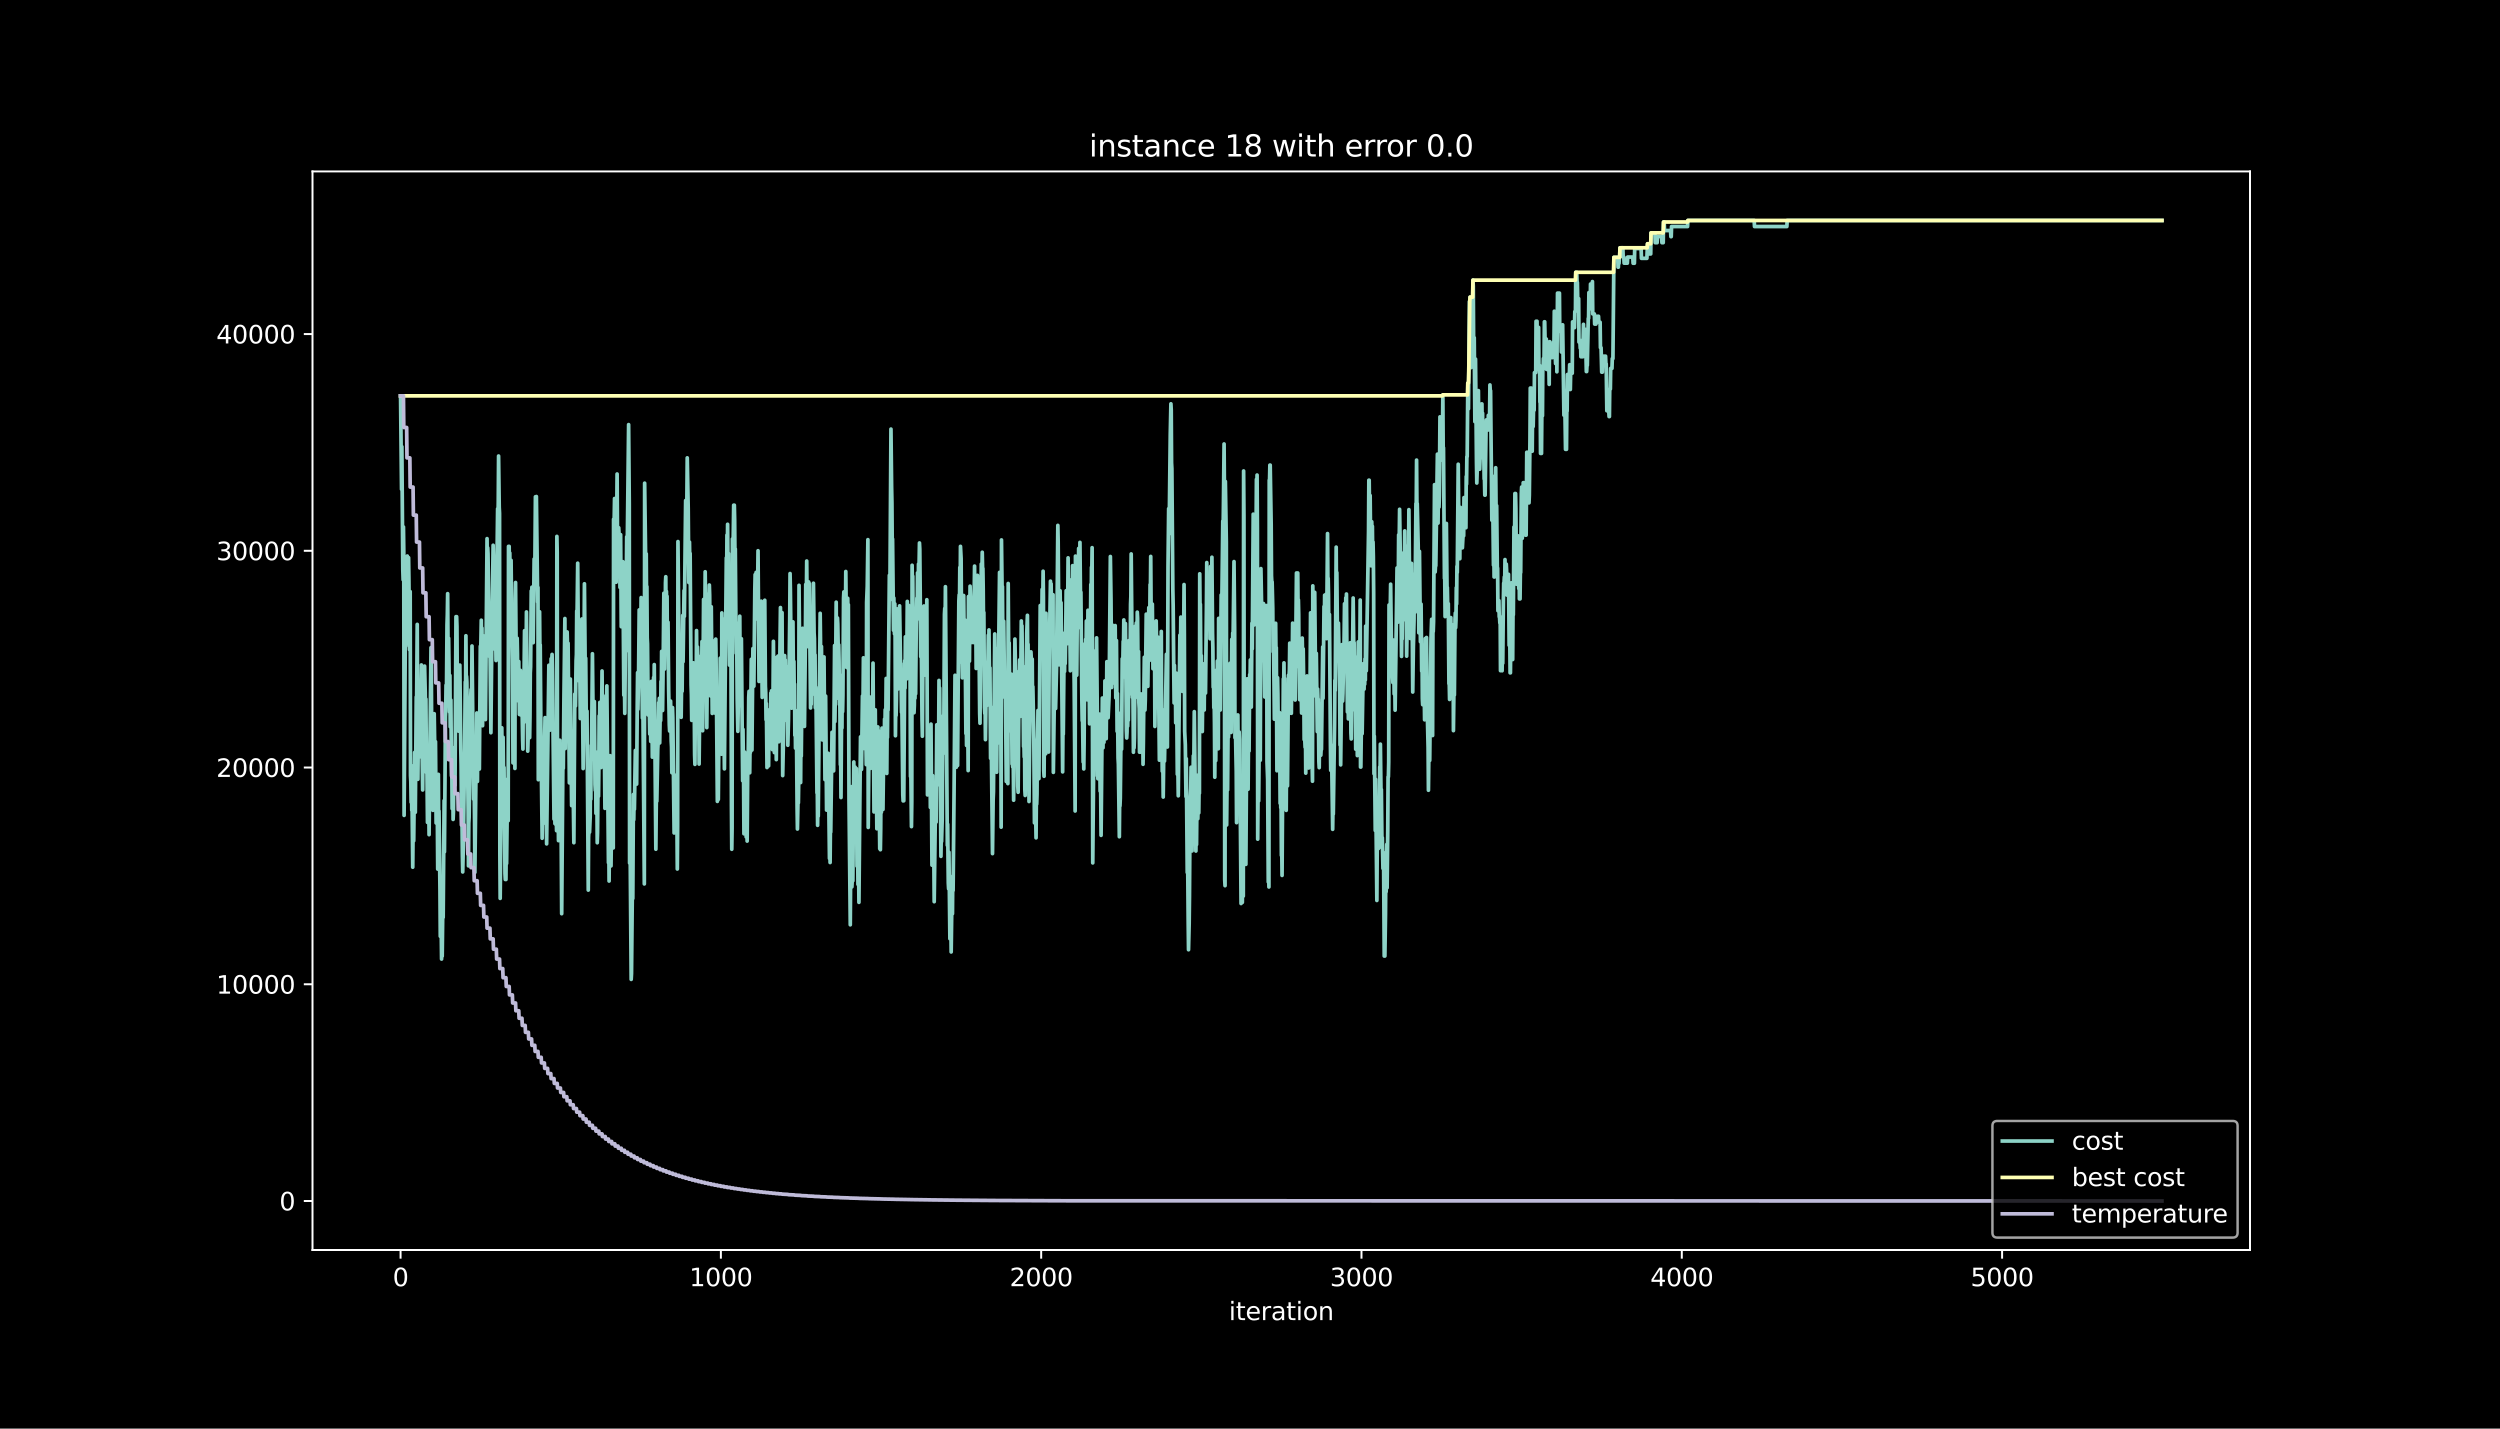 <?xml version="1.0" encoding="utf-8" standalone="no"?>
<!DOCTYPE svg PUBLIC "-//W3C//DTD SVG 1.1//EN"
  "http://www.w3.org/Graphics/SVG/1.1/DTD/svg11.dtd">
<svg height="576pt" version="1.1" viewBox="0 0 1008 576" width="1008pt" xmlns="http://www.w3.org/2000/svg" xmlns:xlink="http://www.w3.org/1999/xlink">
 <defs>
  <style type="text/css">*{stroke-linecap:butt;stroke-linejoin:round;}</style>
 </defs>
 <g id="figure_1">
  <g id="patch_1">
   <path d="M 0 576 
L 1008 576 
L 1008 0 
L 0 0 
z
"/>
  </g>
  <g id="axes_1">
   <g id="patch_2">
    <path d="M 126 504 
L 907.2 504 
L 907.2 69.12 
L 126 69.12 
z
"/>
   </g>
   <g id="matplotlib.axis_1">
    <g id="xtick_1">
     <g id="line2d_1">
      <defs>
       <path d="M 0 0 
L 0 3.5 
" id="m3fca6153e0" style="stroke:#ffffff;stroke-width:0.8;"/>
      </defs>
      <g>
       <use style="fill:#ffffff;stroke:#ffffff;stroke-width:0.8;" x="161.509" xlink:href="#m3fca6153e0" y="504"/>
      </g>
     </g>
     <g id="text_1">
      <!-- 0 -->
      <g style="fill:#ffffff;" transform="translate(158.328 518.598)scale(0.1 -0.1)">
       <defs>
        <path d="M 2034 4250 
Q 1547 4250 1301 3770 
Q 1056 3291 1056 2328 
Q 1056 1369 1301 889 
Q 1547 409 2034 409 
Q 2525 409 2770 889 
Q 3016 1369 3016 2328 
Q 3016 3291 2770 3770 
Q 2525 4250 2034 4250 
z
M 2034 4750 
Q 2819 4750 3233 4129 
Q 3647 3509 3647 2328 
Q 3647 1150 3233 529 
Q 2819 -91 2034 -91 
Q 1250 -91 836 529 
Q 422 1150 422 2328 
Q 422 3509 836 4129 
Q 1250 4750 2034 4750 
z
" id="DejaVuSans-30" transform="scale(0.016)"/>
       </defs>
       <use xlink:href="#DejaVuSans-30"/>
      </g>
     </g>
    </g>
    <g id="xtick_2">
     <g id="line2d_2">
      <g>
       <use style="fill:#ffffff;stroke:#ffffff;stroke-width:0.8;" x="290.657" xlink:href="#m3fca6153e0" y="504"/>
      </g>
     </g>
     <g id="text_2">
      <!-- 1000 -->
      <g style="fill:#ffffff;" transform="translate(277.932 518.598)scale(0.1 -0.1)">
       <defs>
        <path d="M 794 531 
L 1825 531 
L 1825 4091 
L 703 3866 
L 703 4441 
L 1819 4666 
L 2450 4666 
L 2450 531 
L 3481 531 
L 3481 0 
L 794 0 
L 794 531 
z
" id="DejaVuSans-31" transform="scale(0.016)"/>
       </defs>
       <use xlink:href="#DejaVuSans-31"/>
       <use x="63.623" xlink:href="#DejaVuSans-30"/>
       <use x="127.246" xlink:href="#DejaVuSans-30"/>
       <use x="190.869" xlink:href="#DejaVuSans-30"/>
      </g>
     </g>
    </g>
    <g id="xtick_3">
     <g id="line2d_3">
      <g>
       <use style="fill:#ffffff;stroke:#ffffff;stroke-width:0.8;" x="419.804" xlink:href="#m3fca6153e0" y="504"/>
      </g>
     </g>
     <g id="text_3">
      <!-- 2000 -->
      <g style="fill:#ffffff;" transform="translate(407.079 518.598)scale(0.1 -0.1)">
       <defs>
        <path d="M 1228 531 
L 3431 531 
L 3431 0 
L 469 0 
L 469 531 
Q 828 903 1448 1529 
Q 2069 2156 2228 2338 
Q 2531 2678 2651 2914 
Q 2772 3150 2772 3378 
Q 2772 3750 2511 3984 
Q 2250 4219 1831 4219 
Q 1534 4219 1204 4116 
Q 875 4013 500 3803 
L 500 4441 
Q 881 4594 1212 4672 
Q 1544 4750 1819 4750 
Q 2544 4750 2975 4387 
Q 3406 4025 3406 3419 
Q 3406 3131 3298 2873 
Q 3191 2616 2906 2266 
Q 2828 2175 2409 1742 
Q 1991 1309 1228 531 
z
" id="DejaVuSans-32" transform="scale(0.016)"/>
       </defs>
       <use xlink:href="#DejaVuSans-32"/>
       <use x="63.623" xlink:href="#DejaVuSans-30"/>
       <use x="127.246" xlink:href="#DejaVuSans-30"/>
       <use x="190.869" xlink:href="#DejaVuSans-30"/>
      </g>
     </g>
    </g>
    <g id="xtick_4">
     <g id="line2d_4">
      <g>
       <use style="fill:#ffffff;stroke:#ffffff;stroke-width:0.8;" x="548.951" xlink:href="#m3fca6153e0" y="504"/>
      </g>
     </g>
     <g id="text_4">
      <!-- 3000 -->
      <g style="fill:#ffffff;" transform="translate(536.226 518.598)scale(0.1 -0.1)">
       <defs>
        <path d="M 2597 2516 
Q 3050 2419 3304 2112 
Q 3559 1806 3559 1356 
Q 3559 666 3084 287 
Q 2609 -91 1734 -91 
Q 1441 -91 1130 -33 
Q 819 25 488 141 
L 488 750 
Q 750 597 1062 519 
Q 1375 441 1716 441 
Q 2309 441 2620 675 
Q 2931 909 2931 1356 
Q 2931 1769 2642 2001 
Q 2353 2234 1838 2234 
L 1294 2234 
L 1294 2753 
L 1863 2753 
Q 2328 2753 2575 2939 
Q 2822 3125 2822 3475 
Q 2822 3834 2567 4026 
Q 2313 4219 1838 4219 
Q 1578 4219 1281 4162 
Q 984 4106 628 3988 
L 628 4550 
Q 988 4650 1302 4700 
Q 1616 4750 1894 4750 
Q 2613 4750 3031 4423 
Q 3450 4097 3450 3541 
Q 3450 3153 3228 2886 
Q 3006 2619 2597 2516 
z
" id="DejaVuSans-33" transform="scale(0.016)"/>
       </defs>
       <use xlink:href="#DejaVuSans-33"/>
       <use x="63.623" xlink:href="#DejaVuSans-30"/>
       <use x="127.246" xlink:href="#DejaVuSans-30"/>
       <use x="190.869" xlink:href="#DejaVuSans-30"/>
      </g>
     </g>
    </g>
    <g id="xtick_5">
     <g id="line2d_5">
      <g>
       <use style="fill:#ffffff;stroke:#ffffff;stroke-width:0.8;" x="678.099" xlink:href="#m3fca6153e0" y="504"/>
      </g>
     </g>
     <g id="text_5">
      <!-- 4000 -->
      <g style="fill:#ffffff;" transform="translate(665.374 518.598)scale(0.1 -0.1)">
       <defs>
        <path d="M 2419 4116 
L 825 1625 
L 2419 1625 
L 2419 4116 
z
M 2253 4666 
L 3047 4666 
L 3047 1625 
L 3713 1625 
L 3713 1100 
L 3047 1100 
L 3047 0 
L 2419 0 
L 2419 1100 
L 313 1100 
L 313 1709 
L 2253 4666 
z
" id="DejaVuSans-34" transform="scale(0.016)"/>
       </defs>
       <use xlink:href="#DejaVuSans-34"/>
       <use x="63.623" xlink:href="#DejaVuSans-30"/>
       <use x="127.246" xlink:href="#DejaVuSans-30"/>
       <use x="190.869" xlink:href="#DejaVuSans-30"/>
      </g>
     </g>
    </g>
    <g id="xtick_6">
     <g id="line2d_6">
      <g>
       <use style="fill:#ffffff;stroke:#ffffff;stroke-width:0.8;" x="807.246" xlink:href="#m3fca6153e0" y="504"/>
      </g>
     </g>
     <g id="text_6">
      <!-- 5000 -->
      <g style="fill:#ffffff;" transform="translate(794.521 518.598)scale(0.1 -0.1)">
       <defs>
        <path d="M 691 4666 
L 3169 4666 
L 3169 4134 
L 1269 4134 
L 1269 2991 
Q 1406 3038 1543 3061 
Q 1681 3084 1819 3084 
Q 2600 3084 3056 2656 
Q 3513 2228 3513 1497 
Q 3513 744 3044 326 
Q 2575 -91 1722 -91 
Q 1428 -91 1123 -41 
Q 819 9 494 109 
L 494 744 
Q 775 591 1075 516 
Q 1375 441 1709 441 
Q 2250 441 2565 725 
Q 2881 1009 2881 1497 
Q 2881 1984 2565 2268 
Q 2250 2553 1709 2553 
Q 1456 2553 1204 2497 
Q 953 2441 691 2322 
L 691 4666 
z
" id="DejaVuSans-35" transform="scale(0.016)"/>
       </defs>
       <use xlink:href="#DejaVuSans-35"/>
       <use x="63.623" xlink:href="#DejaVuSans-30"/>
       <use x="127.246" xlink:href="#DejaVuSans-30"/>
       <use x="190.869" xlink:href="#DejaVuSans-30"/>
      </g>
     </g>
    </g>
    <g id="text_7">
     <!-- iteration -->
     <g style="fill:#ffffff;" transform="translate(495.477 532.277)scale(0.1 -0.1)">
      <defs>
       <path d="M 603 3500 
L 1178 3500 
L 1178 0 
L 603 0 
L 603 3500 
z
M 603 4863 
L 1178 4863 
L 1178 4134 
L 603 4134 
L 603 4863 
z
" id="DejaVuSans-69" transform="scale(0.016)"/>
       <path d="M 1172 4494 
L 1172 3500 
L 2356 3500 
L 2356 3053 
L 1172 3053 
L 1172 1153 
Q 1172 725 1289 603 
Q 1406 481 1766 481 
L 2356 481 
L 2356 0 
L 1766 0 
Q 1100 0 847 248 
Q 594 497 594 1153 
L 594 3053 
L 172 3053 
L 172 3500 
L 594 3500 
L 594 4494 
L 1172 4494 
z
" id="DejaVuSans-74" transform="scale(0.016)"/>
       <path d="M 3597 1894 
L 3597 1613 
L 953 1613 
Q 991 1019 1311 708 
Q 1631 397 2203 397 
Q 2534 397 2845 478 
Q 3156 559 3463 722 
L 3463 178 
Q 3153 47 2828 -22 
Q 2503 -91 2169 -91 
Q 1331 -91 842 396 
Q 353 884 353 1716 
Q 353 2575 817 3079 
Q 1281 3584 2069 3584 
Q 2775 3584 3186 3129 
Q 3597 2675 3597 1894 
z
M 3022 2063 
Q 3016 2534 2758 2815 
Q 2500 3097 2075 3097 
Q 1594 3097 1305 2825 
Q 1016 2553 972 2059 
L 3022 2063 
z
" id="DejaVuSans-65" transform="scale(0.016)"/>
       <path d="M 2631 2963 
Q 2534 3019 2420 3045 
Q 2306 3072 2169 3072 
Q 1681 3072 1420 2755 
Q 1159 2438 1159 1844 
L 1159 0 
L 581 0 
L 581 3500 
L 1159 3500 
L 1159 2956 
Q 1341 3275 1631 3429 
Q 1922 3584 2338 3584 
Q 2397 3584 2469 3576 
Q 2541 3569 2628 3553 
L 2631 2963 
z
" id="DejaVuSans-72" transform="scale(0.016)"/>
       <path d="M 2194 1759 
Q 1497 1759 1228 1600 
Q 959 1441 959 1056 
Q 959 750 1161 570 
Q 1363 391 1709 391 
Q 2188 391 2477 730 
Q 2766 1069 2766 1631 
L 2766 1759 
L 2194 1759 
z
M 3341 1997 
L 3341 0 
L 2766 0 
L 2766 531 
Q 2569 213 2275 61 
Q 1981 -91 1556 -91 
Q 1019 -91 701 211 
Q 384 513 384 1019 
Q 384 1609 779 1909 
Q 1175 2209 1959 2209 
L 2766 2209 
L 2766 2266 
Q 2766 2663 2505 2880 
Q 2244 3097 1772 3097 
Q 1472 3097 1187 3025 
Q 903 2953 641 2809 
L 641 3341 
Q 956 3463 1253 3523 
Q 1550 3584 1831 3584 
Q 2591 3584 2966 3190 
Q 3341 2797 3341 1997 
z
" id="DejaVuSans-61" transform="scale(0.016)"/>
       <path d="M 1959 3097 
Q 1497 3097 1228 2736 
Q 959 2375 959 1747 
Q 959 1119 1226 758 
Q 1494 397 1959 397 
Q 2419 397 2687 759 
Q 2956 1122 2956 1747 
Q 2956 2369 2687 2733 
Q 2419 3097 1959 3097 
z
M 1959 3584 
Q 2709 3584 3137 3096 
Q 3566 2609 3566 1747 
Q 3566 888 3137 398 
Q 2709 -91 1959 -91 
Q 1206 -91 779 398 
Q 353 888 353 1747 
Q 353 2609 779 3096 
Q 1206 3584 1959 3584 
z
" id="DejaVuSans-6f" transform="scale(0.016)"/>
       <path d="M 3513 2113 
L 3513 0 
L 2938 0 
L 2938 2094 
Q 2938 2591 2744 2837 
Q 2550 3084 2163 3084 
Q 1697 3084 1428 2787 
Q 1159 2491 1159 1978 
L 1159 0 
L 581 0 
L 581 3500 
L 1159 3500 
L 1159 2956 
Q 1366 3272 1645 3428 
Q 1925 3584 2291 3584 
Q 2894 3584 3203 3211 
Q 3513 2838 3513 2113 
z
" id="DejaVuSans-6e" transform="scale(0.016)"/>
      </defs>
      <use xlink:href="#DejaVuSans-69"/>
      <use x="27.783" xlink:href="#DejaVuSans-74"/>
      <use x="66.992" xlink:href="#DejaVuSans-65"/>
      <use x="128.516" xlink:href="#DejaVuSans-72"/>
      <use x="169.629" xlink:href="#DejaVuSans-61"/>
      <use x="230.908" xlink:href="#DejaVuSans-74"/>
      <use x="270.117" xlink:href="#DejaVuSans-69"/>
      <use x="297.9" xlink:href="#DejaVuSans-6f"/>
      <use x="359.082" xlink:href="#DejaVuSans-6e"/>
     </g>
    </g>
   </g>
   <g id="matplotlib.axis_2">
    <g id="ytick_1">
     <g id="line2d_7">
      <defs>
       <path d="M 0 0 
L -3.5 0 
" id="m45261c9b2b" style="stroke:#ffffff;stroke-width:0.8;"/>
      </defs>
      <g>
       <use style="fill:#ffffff;stroke:#ffffff;stroke-width:0.8;" x="126" xlink:href="#m45261c9b2b" y="484.233"/>
      </g>
     </g>
     <g id="text_8">
      <!-- 0 -->
      <g style="fill:#ffffff;" transform="translate(112.638 488.032)scale(0.1 -0.1)">
       <use xlink:href="#DejaVuSans-30"/>
      </g>
     </g>
    </g>
    <g id="ytick_2">
     <g id="line2d_8">
      <g>
       <use style="fill:#ffffff;stroke:#ffffff;stroke-width:0.8;" x="126" xlink:href="#m45261c9b2b" y="396.846"/>
      </g>
     </g>
     <g id="text_9">
      <!-- 10000 -->
      <g style="fill:#ffffff;" transform="translate(87.188 400.645)scale(0.1 -0.1)">
       <use xlink:href="#DejaVuSans-31"/>
       <use x="63.623" xlink:href="#DejaVuSans-30"/>
       <use x="127.246" xlink:href="#DejaVuSans-30"/>
       <use x="190.869" xlink:href="#DejaVuSans-30"/>
       <use x="254.492" xlink:href="#DejaVuSans-30"/>
      </g>
     </g>
    </g>
    <g id="ytick_3">
     <g id="line2d_9">
      <g>
       <use style="fill:#ffffff;stroke:#ffffff;stroke-width:0.8;" x="126" xlink:href="#m45261c9b2b" y="309.46"/>
      </g>
     </g>
     <g id="text_10">
      <!-- 20000 -->
      <g style="fill:#ffffff;" transform="translate(87.188 313.259)scale(0.1 -0.1)">
       <use xlink:href="#DejaVuSans-32"/>
       <use x="63.623" xlink:href="#DejaVuSans-30"/>
       <use x="127.246" xlink:href="#DejaVuSans-30"/>
       <use x="190.869" xlink:href="#DejaVuSans-30"/>
       <use x="254.492" xlink:href="#DejaVuSans-30"/>
      </g>
     </g>
    </g>
    <g id="ytick_4">
     <g id="line2d_10">
      <g>
       <use style="fill:#ffffff;stroke:#ffffff;stroke-width:0.8;" x="126" xlink:href="#m45261c9b2b" y="222.073"/>
      </g>
     </g>
     <g id="text_11">
      <!-- 30000 -->
      <g style="fill:#ffffff;" transform="translate(87.188 225.872)scale(0.1 -0.1)">
       <use xlink:href="#DejaVuSans-33"/>
       <use x="63.623" xlink:href="#DejaVuSans-30"/>
       <use x="127.246" xlink:href="#DejaVuSans-30"/>
       <use x="190.869" xlink:href="#DejaVuSans-30"/>
       <use x="254.492" xlink:href="#DejaVuSans-30"/>
      </g>
     </g>
    </g>
    <g id="ytick_5">
     <g id="line2d_11">
      <g>
       <use style="fill:#ffffff;stroke:#ffffff;stroke-width:0.8;" x="126" xlink:href="#m45261c9b2b" y="134.687"/>
      </g>
     </g>
     <g id="text_12">
      <!-- 40000 -->
      <g style="fill:#ffffff;" transform="translate(87.188 138.486)scale(0.1 -0.1)">
       <use xlink:href="#DejaVuSans-34"/>
       <use x="63.623" xlink:href="#DejaVuSans-30"/>
       <use x="127.246" xlink:href="#DejaVuSans-30"/>
       <use x="190.869" xlink:href="#DejaVuSans-30"/>
       <use x="254.492" xlink:href="#DejaVuSans-30"/>
      </g>
     </g>
    </g>
   </g>
   <g id="line2d_12">
    <path clip-path="url(#p23ac154eb5)" d="M 161.509 159.609 
L 161.897 197.29 
L 162.026 180.093 
L 162.413 229.676 
L 162.542 233.774 
L 162.671 212.452 
L 162.801 222.449 
L 162.93 328.763 
L 163.446 254.004 
L 163.575 260.558 
L 163.705 258.068 
L 163.834 240.057 
L 163.963 245.982 
L 164.221 224.188 
L 164.479 254.782 
L 164.738 224.843 
L 164.867 233.337 
L 165.125 261.974 
L 165.384 238.519 
L 165.513 312.693 
L 165.642 315.149 
L 165.771 323.476 
L 165.9 308.682 
L 166.029 326.692 
L 166.158 324.237 
L 166.417 349.657 
L 166.675 321.502 
L 166.804 339.031 
L 167.192 303.369 
L 167.45 327.514 
L 167.837 280.998 
L 167.966 284.948 
L 168.225 251.758 
L 168.483 314.213 
L 168.741 289.203 
L 168.87 293.153 
L 169 301.481 
L 169.129 290.383 
L 169.258 292.874 
L 169.387 305.134 
L 169.904 268.108 
L 170.162 300.441 
L 170.42 318.513 
L 170.549 301.315 
L 170.679 311.312 
L 171.066 274.496 
L 171.195 268.571 
L 171.453 279.224 
L 171.583 293.983 
L 171.712 281.837 
L 171.97 311.513 
L 172.099 304.959 
L 172.357 331.595 
L 172.487 329.139 
L 172.616 331.481 
L 172.745 310.159 
L 173.003 336.541 
L 173.391 297.706 
L 173.778 261.117 
L 173.907 271.368 
L 174.036 292.035 
L 174.166 289.544 
L 174.424 310.91 
L 174.553 326.727 
L 174.682 313.689 
L 174.811 316.18 
L 175.07 287.77 
L 175.328 303.911 
L 175.457 314.31 
L 175.586 299.026 
L 175.844 331.839 
L 176.103 318.251 
L 176.232 314.301 
L 176.49 350.418 
L 176.748 312.221 
L 176.878 332.888 
L 177.007 326.963 
L 177.394 358.833 
L 177.523 377.525 
L 177.653 362.241 
L 177.782 364.732 
L 178.04 386.692 
L 178.169 368 
L 178.298 385.53 
L 178.557 363.98 
L 178.686 369.905 
L 179.073 322.795 
L 179.202 343.462 
L 179.461 309.495 
L 179.59 288.828 
L 179.719 286.486 
L 179.848 276.235 
L 179.977 284.729 
L 180.235 251.959 
L 180.365 247.861 
L 180.494 239.367 
L 180.752 278.044 
L 180.881 257.334 
L 181.269 287.097 
L 181.398 272.338 
L 181.527 293.048 
L 181.785 282.23 
L 182.044 312.807 
L 182.173 308.857 
L 182.302 326.054 
L 182.431 304.732 
L 182.56 308.682 
L 182.689 330.389 
L 182.818 327.286 
L 183.077 301.429 
L 183.206 320.121 
L 183.335 314.196 
L 183.464 316.687 
L 183.593 296.02 
L 183.852 248.639 
L 183.981 264.456 
L 184.11 248.639 
L 184.239 252.588 
L 184.368 274.295 
L 184.497 276.786 
L 184.626 293.983 
L 184.756 276.786 
L 184.885 294.796 
L 185.014 279.512 
L 185.143 294.691 
L 185.272 286.18 
L 185.401 268.17 
L 185.789 301.857 
L 185.918 308.367 
L 186.047 323.782 
L 186.176 320.68 
L 186.435 345.008 
L 186.564 351.562 
L 186.822 340.91 
L 187.339 302.119 
L 187.597 274.942 
L 187.726 278.044 
L 187.855 256.337 
L 187.984 275.029 
L 188.113 272.687 
L 188.243 275.029 
L 188.63 316.311 
L 188.759 327.409 
L 188.888 349.116 
L 189.017 331.918 
L 189.147 329.576 
L 189.792 281.103 
L 189.922 278 
L 190.051 293.284 
L 190.309 260.471 
L 190.567 284.24 
L 190.955 322.244 
L 191.084 316.319 
L 191.213 320.418 
L 191.342 331.044 
L 191.471 351.755 
L 191.859 316.328 
L 191.988 306.078 
L 192.117 309.18 
L 192.246 287.473 
L 192.504 315.07 
L 192.634 294.359 
L 192.892 306.794 
L 193.15 292.07 
L 193.279 310.08 
L 193.667 260.558 
L 193.796 264.508 
L 194.054 250.072 
L 194.183 265.356 
L 194.313 253.209 
L 194.571 292.612 
L 194.829 256.329 
L 195.087 276.952 
L 195.346 272.154 
L 195.475 279.058 
L 195.604 274.959 
L 195.733 290.138 
L 196.379 217.179 
L 196.508 231.939 
L 196.637 220.841 
L 196.766 223.331 
L 197.283 264.648 
L 197.412 243.981 
L 197.8 283.287 
L 197.929 295.434 
L 198.316 256.215 
L 198.833 219.853 
L 199.22 240.774 
L 199.349 238.432 
L 199.478 253.716 
L 199.608 240.678 
L 199.737 262 
L 199.866 256.075 
L 199.995 266.326 
L 200.253 236.675 
L 200.641 205.129 
L 200.77 211.054 
L 200.899 202.56 
L 201.028 183.868 
L 201.287 204.508 
L 201.416 206.999 
L 201.545 344.213 
L 201.674 362.224 
L 202.32 293.442 
L 202.578 318.626 
L 202.836 297.26 
L 203.095 320.549 
L 203.224 309.451 
L 203.611 352.157 
L 203.74 354.612 
L 203.869 333.29 
L 203.999 354.612 
L 204.128 337.083 
L 204.257 348.181 
L 204.515 326.22 
L 204.644 314.074 
L 204.903 330.913 
L 205.032 220.299 
L 205.161 230.698 
L 205.29 220.299 
L 205.419 235.094 
L 205.548 222.947 
L 205.807 247.756 
L 205.936 241.202 
L 206.065 225.918 
L 206.323 251.339 
L 206.582 266.221 
L 206.84 307.598 
L 206.969 304.496 
L 207.356 275.964 
L 207.615 309.835 
L 207.744 241.377 
L 207.873 234.866 
L 208.26 282.37 
L 208.519 257.325 
L 208.648 263.835 
L 208.777 282.527 
L 208.906 266.71 
L 209.035 281.47 
L 209.164 266.71 
L 209.423 288.076 
L 209.681 282.518 
L 209.81 270.258 
L 209.939 288.268 
L 210.069 271.071 
L 210.198 280.141 
L 210.327 276.043 
L 210.456 282.553 
L 210.714 297.933 
L 210.843 302.032 
L 210.973 280.325 
L 211.102 291.423 
L 211.489 254.293 
L 211.877 290.733 
L 212.006 280.482 
L 212.264 246.734 
L 212.522 279.591 
L 212.781 302.862 
L 213.039 294.01 
L 213.168 273.343 
L 213.297 275.685 
L 213.426 282.239 
L 213.556 297.418 
L 213.685 288.906 
L 213.814 271.315 
L 213.943 268.86 
L 214.201 238.248 
L 214.33 246.76 
L 214.46 236.763 
L 214.718 259.09 
L 214.847 244.33 
L 214.976 259.125 
L 215.364 225.376 
L 215.493 235.627 
L 215.622 233.285 
L 215.88 200.314 
L 216.138 221.523 
L 216.268 200.2 
L 216.784 242.757 
L 216.913 236.833 
L 217.042 314.38 
L 217.559 246.664 
L 217.688 262.481 
L 217.817 259.99 
L 218.076 292.961 
L 218.592 337.983 
L 218.851 319.02 
L 218.98 332.058 
L 219.238 298.353 
L 219.367 311.391 
L 219.755 289.343 
L 220.013 314.615 
L 220.142 316.957 
L 220.4 340.246 
L 220.788 308.245 
L 221.304 268.231 
L 221.434 270.721 
L 221.692 294.412 
L 221.95 275.274 
L 222.079 283.602 
L 222.208 265.592 
L 222.338 268.694 
L 222.596 263.861 
L 222.725 270.415 
L 223.371 330.258 
L 223.5 317.997 
L 223.758 332.093 
L 223.887 313.401 
L 224.146 332.521 
L 224.275 328.423 
L 224.404 334.933 
L 224.533 216.279 
L 224.662 222.79 
L 224.791 328.423 
L 224.92 313.139 
L 225.179 338.944 
L 225.437 309.294 
L 225.695 298.458 
L 225.954 317.202 
L 226.083 332.486 
L 226.212 328.388 
L 226.47 368.402 
L 226.987 303.867 
L 227.116 309.792 
L 227.374 281.575 
L 227.762 249.39 
L 227.891 301.822 
L 228.149 279.163 
L 228.278 285.717 
L 228.407 281.618 
L 228.537 296.413 
L 228.666 254.799 
L 228.924 265.26 
L 229.053 259.335 
L 229.57 315.655 
L 229.957 273.78 
L 230.474 324.831 
L 230.732 294.674 
L 230.99 309.11 
L 231.378 339.783 
L 231.765 279.836 
L 232.024 284.668 
L 232.282 266.361 
L 232.411 263.905 
L 232.54 246.314 
L 232.669 248.77 
L 232.928 227.08 
L 233.315 274.444 
L 233.573 250.517 
L 233.832 274.295 
L 233.961 289.71 
L 234.09 285.76 
L 234.348 267.899 
L 234.607 249.574 
L 235.123 309.888 
L 235.252 299.262 
L 235.381 251.951 
L 235.511 256.049 
L 235.64 235.382 
L 235.898 263.372 
L 236.027 280.57 
L 236.156 265.391 
L 236.415 295.364 
L 236.544 297.82 
L 236.673 286.722 
L 237.189 358.885 
L 237.319 337.563 
L 237.448 335.073 
L 237.577 320.278 
L 237.706 335.562 
L 237.964 329.157 
L 238.094 311.146 
L 238.223 322.244 
L 238.352 300.537 
L 238.481 306.462 
L 238.868 263.59 
L 239.127 289.247 
L 239.385 303.963 
L 239.514 298.038 
L 239.643 282.859 
L 239.902 316.346 
L 240.031 318.688 
L 240.16 310.36 
L 240.289 327.951 
L 240.547 303.29 
L 240.806 339.792 
L 240.935 335.693 
L 241.193 308.018 
L 241.322 321.056 
L 241.451 309.958 
L 241.581 288.635 
L 241.71 300.782 
L 241.839 283.191 
L 241.968 287.29 
L 242.097 298.388 
L 242.226 291.877 
L 242.355 309.468 
L 242.743 270.538 
L 243.001 297.986 
L 243.13 280.456 
L 243.389 306.27 
L 243.518 291.51 
L 243.647 295.46 
L 243.905 325.923 
L 244.293 290.724 
L 244.422 308.254 
L 244.68 276.55 
L 245.326 347.849 
L 245.455 337.222 
L 245.584 355.233 
L 245.972 304.688 
L 246.359 349.133 
L 246.876 306.095 
L 247.263 341.88 
L 247.392 209.332 
L 247.521 212.434 
L 247.65 209.332 
L 247.78 201.004 
L 248.167 228.452 
L 248.296 224.354 
L 248.425 234.753 
L 248.813 191.121 
L 248.942 211.788 
L 249.071 214.13 
L 249.329 230.305 
L 249.459 212.775 
L 249.588 215.231 
L 249.717 230.41 
L 249.846 222.082 
L 249.975 236.841 
L 250.104 230.331 
L 250.233 215.572 
L 250.492 252.693 
L 250.621 244.199 
L 250.75 250.71 
L 251.008 232.402 
L 251.137 226.477 
L 251.525 280.29 
L 251.783 275.492 
L 251.912 287.639 
L 252.171 260.2 
L 252.3 262.69 
L 252.687 216.437 
L 252.816 228.697 
L 253.462 171.205 
L 253.72 203.215 
L 253.85 347.997 
L 253.979 343.899 
L 254.108 346.389 
L 254.495 394.889 
L 254.624 392.547 
L 255.012 353.957 
L 255.141 362.285 
L 255.399 320.296 
L 255.528 330.546 
L 255.658 322.218 
L 255.787 326.317 
L 256.174 302.574 
L 256.303 314.72 
L 256.432 304.723 
L 256.691 316.153 
L 256.949 283.349 
L 257.078 271.202 
L 257.207 285.996 
L 257.466 272.932 
L 257.724 245.912 
L 257.853 248.254 
L 258.111 272.294 
L 258.37 253.987 
L 258.499 240.949 
L 259.015 289.518 
L 259.145 274.723 
L 259.79 356.395 
L 259.919 194.817 
L 260.307 224.328 
L 260.436 244.995 
L 260.565 223.288 
L 260.694 244.995 
L 260.823 236.483 
L 260.953 257.194 
L 261.082 259.649 
L 261.34 288.286 
L 261.469 276.026 
L 261.598 288.286 
L 261.728 279.792 
L 261.986 295.967 
L 262.115 275.257 
L 262.373 298.93 
L 262.502 296.439 
L 262.632 274.732 
L 262.761 296.439 
L 262.89 290.514 
L 263.019 305.274 
L 263.536 273.142 
L 263.665 283.139 
L 263.794 267.96 
L 264.44 342.404 
L 264.698 314.572 
L 264.827 323.066 
L 265.214 301.962 
L 265.344 299.62 
L 265.602 283.296 
L 265.731 293.695 
L 265.86 281.548 
L 265.989 299.559 
L 266.248 284.03 
L 266.377 290.54 
L 266.506 274.723 
L 266.635 280.648 
L 266.764 262.638 
L 267.152 286.477 
L 267.41 265.828 
L 267.668 239.192 
L 267.927 269.769 
L 268.056 254.354 
L 268.185 256.696 
L 268.314 234.989 
L 268.443 232.533 
L 268.572 253.2 
L 268.701 238.406 
L 268.831 246.917 
L 268.96 240.407 
L 269.089 261.729 
L 269.218 259.387 
L 269.347 250.876 
L 269.606 278.097 
L 269.864 292.297 
L 269.993 294.752 
L 270.251 289.195 
L 270.38 282.684 
L 270.639 298.825 
L 270.768 301.167 
L 270.897 311.566 
L 271.155 285.289 
L 271.284 289.387 
L 271.801 335.85 
L 272.059 316.573 
L 272.318 332.495 
L 272.447 330.153 
L 272.576 312.562 
L 272.705 327.977 
L 272.834 317.578 
L 273.092 350.383 
L 273.222 332.853 
L 273.351 218.359 
L 273.867 269.638 
L 273.997 267.182 
L 274.126 260.672 
L 274.384 279.914 
L 274.513 273.404 
L 274.642 289.221 
L 274.901 268.108 
L 275.03 278.735 
L 275.288 248.123 
L 275.417 266.815 
L 275.805 238.117 
L 275.934 248.516 
L 276.45 201.808 
L 276.579 210.302 
L 276.709 201.808 
L 276.838 214.068 
L 277.096 184.61 
L 277.483 205.033 
L 277.742 234.884 
L 278 218.56 
L 278.129 227.054 
L 278.258 223.104 
L 278.646 276.104 
L 278.775 280.054 
L 278.904 290.453 
L 279.033 272.862 
L 279.292 289.885 
L 279.421 283.96 
L 279.55 267.252 
L 279.679 285.944 
L 279.808 270.66 
L 280.066 304.243 
L 280.196 308.193 
L 280.454 272.985 
L 280.583 284.083 
L 280.712 275.571 
L 280.841 254.249 
L 281.1 281.548 
L 281.229 260.838 
L 281.358 264.788 
L 281.487 275.886 
L 281.616 271.787 
L 281.875 308.07 
L 282.262 272.137 
L 282.391 274.627 
L 282.52 264.63 
L 282.649 266.972 
L 282.779 287.683 
L 283.037 258.688 
L 283.295 294.639 
L 283.683 241.683 
L 283.941 266.474 
L 284.07 264.019 
L 284.328 230.532 
L 284.845 278.577 
L 284.974 293.372 
L 285.361 253.052 
L 285.491 258.976 
L 285.749 239.367 
L 285.878 245.877 
L 286.007 235.88 
L 286.136 239.979 
L 286.524 280.631 
L 286.782 244.636 
L 287.17 287.648 
L 287.428 273.229 
L 287.557 281.723 
L 287.815 264.115 
L 287.944 276.375 
L 288.074 258.365 
L 288.203 266.876 
L 288.332 287.543 
L 288.59 257.692 
L 288.719 266.02 
L 288.978 292.655 
L 289.236 323.118 
L 289.494 304.793 
L 289.623 322.323 
L 290.011 279.923 
L 290.14 290.173 
L 290.269 286.075 
L 290.398 265.364 
L 290.527 280.779 
L 290.657 265.364 
L 290.915 304.085 
L 291.044 247.127 
L 291.173 262.411 
L 291.302 249.373 
L 291.431 301.84 
L 291.69 275.204 
L 292.077 310.001 
L 292.852 224.913 
L 292.981 233.241 
L 293.11 215.711 
L 293.239 226.809 
L 293.369 211.394 
L 293.627 241.185 
L 293.756 223.174 
L 294.144 268.196 
L 294.531 237.977 
L 294.66 241.08 
L 294.918 324.892 
L 295.048 342.422 
L 295.177 333.928 
L 295.306 217.284 
L 295.435 230.322 
L 295.564 221.994 
L 295.822 203.687 
L 295.952 214.086 
L 296.081 203.687 
L 296.21 209.612 
L 296.339 225.429 
L 296.468 221.33 
L 296.726 253.139 
L 296.856 263.389 
L 296.985 251.129 
L 297.243 282.448 
L 297.501 294.875 
L 297.631 286.547 
L 297.76 265.225 
L 297.889 273.553 
L 298.018 255.962 
L 298.147 258.452 
L 298.276 248.455 
L 298.405 269.122 
L 298.535 266.631 
L 298.664 284.581 
L 298.922 257.526 
L 299.18 286.73 
L 299.439 314.808 
L 299.568 294.097 
L 299.826 315.463 
L 299.955 336.174 
L 300.213 303.229 
L 300.472 335.711 
L 300.601 314.004 
L 300.859 337.458 
L 300.988 319.867 
L 301.117 317.412 
L 301.247 339.119 
L 301.505 307.161 
L 301.634 310.264 
L 301.892 281.225 
L 302.022 278.735 
L 302.28 311.592 
L 302.409 300.966 
L 302.538 303.456 
L 302.926 265.828 
L 303.184 302.434 
L 303.571 261.493 
L 303.7 276.908 
L 303.83 266.282 
L 303.959 276.681 
L 304.346 237.602 
L 304.475 231.677 
L 304.604 249.687 
L 304.734 245.589 
L 304.863 230.794 
L 304.992 243.055 
L 305.25 230.593 
L 305.379 245.772 
L 305.638 222.056 
L 306.025 274.758 
L 306.154 259.999 
L 306.283 268.51 
L 306.542 242.827 
L 306.8 253.497 
L 306.929 242.399 
L 307.317 281.199 
L 307.575 244.916 
L 307.704 247.406 
L 307.833 268.729 
L 307.962 266.387 
L 308.091 274.881 
L 308.35 242.023 
L 308.608 276.768 
L 308.737 279.11 
L 308.866 290.208 
L 308.995 283.654 
L 309.254 309.468 
L 309.512 286.18 
L 309.641 298.44 
L 309.77 290.112 
L 309.9 308.804 
L 310.029 294.045 
L 310.158 300.599 
L 310.416 287.159 
L 310.545 300.197 
L 310.804 279.425 
L 310.933 291.572 
L 311.062 278.534 
L 311.191 281.636 
L 311.449 302.259 
L 311.578 295.705 
L 311.837 258.583 
L 312.224 303.439 
L 312.482 265.137 
L 312.612 267.479 
L 312.999 306.279 
L 313.257 273.273 
L 313.386 283.27 
L 313.645 264.543 
L 314.032 299.078 
L 314.678 244.968 
L 314.936 267.628 
L 315.065 252.868 
L 315.195 265.015 
L 315.324 247.004 
L 315.582 312.719 
L 315.84 300.284 
L 315.969 279.617 
L 316.099 290.715 
L 316.357 264.333 
L 316.486 274.584 
L 316.615 266.09 
L 316.873 287.429 
L 317.003 268.738 
L 317.261 283.934 
L 317.39 281.592 
L 317.648 300.485 
L 317.907 290.462 
L 318.423 249.268 
L 318.552 231.257 
L 318.682 237.768 
L 318.94 259.877 
L 319.069 263.826 
L 319.198 285.533 
L 319.327 281.435 
L 319.456 263.424 
L 319.586 265.915 
L 319.715 250.736 
L 319.973 284.222 
L 320.102 266.693 
L 320.231 279.731 
L 320.36 275.781 
L 320.49 296.491 
L 320.619 286.241 
L 320.748 301.656 
L 321.006 286.591 
L 321.135 295.102 
L 321.394 325.766 
L 321.523 334.26 
L 321.781 321.37 
L 321.91 323.712 
L 322.039 315.201 
L 322.169 236.011 
L 322.685 294.857 
L 322.814 315.524 
L 322.943 294.857 
L 323.073 304.854 
L 323.46 265.592 
L 323.589 253.331 
L 323.718 272.023 
L 323.847 261.624 
L 324.106 282.213 
L 324.235 272.215 
L 324.364 292.882 
L 324.751 256.294 
L 324.881 235.627 
L 325.01 253.637 
L 325.268 226.206 
L 325.526 256.25 
L 325.655 250.325 
L 325.785 260.724 
L 325.914 252.213 
L 326.043 234.622 
L 326.172 237.724 
L 326.301 235.234 
L 326.818 285.455 
L 326.947 266.763 
L 327.076 283.96 
L 327.205 269.201 
L 327.464 279.984 
L 327.593 276.882 
L 327.98 235.155 
L 328.238 255.175 
L 328.368 257.517 
L 328.497 268.143 
L 328.626 264.045 
L 328.755 285.367 
L 328.884 277.039 
L 329.013 281.138 
L 329.401 319.693 
L 329.53 317.351 
L 329.659 332.766 
L 329.788 322.515 
L 329.917 329.069 
L 330.692 247.293 
L 330.821 257.692 
L 330.951 293.52 
L 331.209 260.646 
L 331.596 298.344 
L 331.725 276.637 
L 331.855 280.736 
L 331.984 264.919 
L 332.113 271.429 
L 332.242 264.875 
L 332.629 314.353 
L 332.888 280.648 
L 333.275 326.64 
L 333.404 320.13 
L 333.533 307.983 
L 333.663 314.537 
L 333.792 312.046 
L 333.921 303.718 
L 334.438 346.136 
L 334.567 335.51 
L 334.696 347.77 
L 334.825 333.01 
L 334.954 335.501 
L 335.471 295.259 
L 335.6 308.297 
L 335.729 301.743 
L 335.858 308.254 
L 335.987 302.329 
L 336.116 310.823 
L 336.504 260.278 
L 336.633 290.934 
L 336.891 273.754 
L 337.15 242.792 
L 337.408 281.513 
L 337.666 249.163 
L 337.795 251.653 
L 338.054 266.535 
L 338.183 259.981 
L 338.312 266.535 
L 338.441 284.065 
L 338.57 275.554 
L 338.829 308.324 
L 338.958 304.374 
L 339.087 321.571 
L 339.345 282.894 
L 339.474 293.52 
L 339.603 272.198 
L 339.733 286.958 
L 339.862 280.404 
L 340.12 241.106 
L 340.249 238.65 
L 340.378 256.241 
L 340.507 238.711 
L 340.637 256.722 
L 340.766 239.131 
L 340.895 247.625 
L 341.024 230.427 
L 341.411 269.148 
L 341.799 241.228 
L 341.928 249.722 
L 342.057 243.797 
L 342.316 322.209 
L 342.832 372.876 
L 343.22 317.193 
L 343.478 357.592 
L 343.607 355.137 
L 343.736 337.939 
L 343.865 355.137 
L 344.253 307.223 
L 344.382 315.717 
L 344.511 313.375 
L 344.64 315.83 
L 344.769 309.276 
L 344.898 321.423 
L 345.028 318.967 
L 345.157 327.479 
L 345.286 309.888 
L 345.544 349.221 
L 345.803 341.172 
L 345.932 356.587 
L 346.061 344.44 
L 346.19 348.539 
L 346.319 363.823 
L 346.707 321.528 
L 346.965 297.103 
L 347.223 307.773 
L 347.352 310.229 
L 347.74 280.622 
L 347.869 295.801 
L 348.127 265.233 
L 348.385 301.796 
L 348.644 273.867 
L 348.902 297.907 
L 349.031 291.353 
L 349.289 308.306 
L 349.419 242.906 
L 349.677 236.466 
L 349.935 217.59 
L 350.064 333.622 
L 350.323 307.52 
L 350.71 281.042 
L 350.839 283.497 
L 351.098 309.774 
L 351.227 288.452 
L 351.356 306.043 
L 351.485 295.417 
L 351.614 301.927 
L 351.743 296.002 
L 352.002 267.357 
L 352.389 327.365 
L 352.647 287.963 
L 352.776 294.517 
L 352.906 286.189 
L 353.164 319.16 
L 353.293 310.648 
L 353.551 334.155 
L 353.68 331.813 
L 353.939 293.092 
L 354.068 311.784 
L 354.197 294.586 
L 354.714 342.203 
L 354.843 326.788 
L 354.972 342.605 
L 355.101 334.111 
L 355.23 312.789 
L 355.359 327.549 
L 355.618 293.573 
L 355.747 312.265 
L 355.876 305.711 
L 356.005 326.378 
L 356.393 295.102 
L 356.522 305.728 
L 356.651 289.911 
L 356.78 298.423 
L 356.909 286.162 
L 357.038 304.173 
L 357.297 273.544 
L 357.555 311.845 
L 357.684 294.254 
L 357.813 297.357 
L 357.942 282.178 
L 358.072 286.276 
L 358.588 231.957 
L 358.717 241.954 
L 358.846 233.442 
L 359.234 173.014 
L 359.492 196.285 
L 359.621 202.839 
L 359.75 220.43 
L 359.88 217.328 
L 360.267 254.144 
L 360.396 241.106 
L 360.654 255.603 
L 360.784 243.457 
L 360.913 254.555 
L 361.042 296.658 
L 361.171 284.397 
L 361.3 288.496 
L 361.429 281.985 
L 361.688 245.501 
L 361.946 269.297 
L 362.075 277.791 
L 362.333 265.329 
L 362.463 271.84 
L 362.721 244.278 
L 363.108 269.97 
L 363.237 267.514 
L 363.496 287.202 
L 363.625 283.104 
L 364.012 320.462 
L 364.141 322.917 
L 364.271 302.207 
L 364.4 322.873 
L 364.787 266.343 
L 364.916 277.441 
L 365.045 256.774 
L 365.304 266.798 
L 365.433 258.304 
L 365.562 273.719 
L 365.82 242.487 
L 365.95 263.197 
L 366.337 244.051 
L 366.595 267.138 
L 366.854 248.752 
L 367.112 313.086 
L 367.241 309.984 
L 367.499 333.29 
L 367.628 323.293 
L 367.758 227.919 
L 367.887 236.413 
L 368.016 232.315 
L 368.274 268.537 
L 368.403 266.046 
L 368.532 287.368 
L 368.662 284.266 
L 368.791 266.736 
L 368.92 281.531 
L 369.049 263.94 
L 369.178 279.757 
L 369.436 251.924 
L 369.695 241.141 
L 369.824 249.652 
L 369.953 230.96 
L 370.082 248.971 
L 370.341 227.421 
L 370.47 233.931 
L 370.728 218.927 
L 370.857 221.418 
L 371.115 249.346 
L 371.245 264.761 
L 371.374 249.582 
L 371.761 290.296 
L 371.89 296.85 
L 372.149 261.345 
L 372.278 271.971 
L 372.536 244.339 
L 372.794 251.54 
L 372.923 272.207 
L 373.182 252.824 
L 373.311 271.516 
L 373.44 269.026 
L 373.569 262.472 
L 373.698 241.805 
L 373.957 320.505 
L 374.086 318.015 
L 374.215 300.424 
L 374.344 317.954 
L 374.473 300.424 
L 374.602 302.914 
L 374.732 294.586 
L 374.861 309.346 
L 374.99 306.856 
L 375.119 325.548 
L 375.377 291.965 
L 375.765 348.827 
L 376.023 312.71 
L 376.152 322.707 
L 376.281 316.197 
L 376.669 363.561 
L 377.056 333.771 
L 377.314 316.669 
L 377.444 331.464 
L 377.702 292.227 
L 377.831 309.757 
L 377.96 292.227 
L 378.089 309.818 
L 378.219 299.192 
L 378.348 316.389 
L 378.606 274.356 
L 378.735 289.536 
L 378.864 277.389 
L 379.381 345.279 
L 379.51 336.951 
L 379.639 339.293 
L 379.897 330.284 
L 380.156 291.764 
L 380.285 303.911 
L 380.414 288.496 
L 380.543 295.006 
L 380.801 247.712 
L 380.931 245.257 
L 381.06 253.751 
L 381.189 236.553 
L 381.964 340.84 
L 382.093 332.346 
L 382.351 356.037 
L 382.48 358.379 
L 382.61 343.619 
L 382.997 378.495 
L 383.255 359.069 
L 383.514 383.826 
L 383.901 355.399 
L 384.03 368.437 
L 384.159 353.153 
L 384.288 359.078 
L 384.676 319.291 
L 385.063 272.277 
L 385.322 298.659 
L 385.451 288.032 
L 385.58 309.355 
L 385.709 293.94 
L 385.838 304.566 
L 385.967 298.641 
L 386.097 308.638 
L 386.355 273.893 
L 386.613 242.321 
L 386.742 239.83 
L 386.871 243.928 
L 387.001 228.749 
L 387.13 241.01 
L 387.259 220.299 
L 387.517 225.245 
L 387.775 267.234 
L 387.905 264.779 
L 388.034 273.29 
L 388.163 261.144 
L 388.292 267.654 
L 388.55 240.11 
L 388.809 263.564 
L 388.938 261.074 
L 389.067 249.976 
L 389.454 295.784 
L 389.583 285.157 
L 389.713 300.572 
L 389.842 298.23 
L 390.1 275.195 
L 390.358 310.701 
L 390.488 240.512 
L 390.746 251.164 
L 390.875 266.579 
L 391.133 236.343 
L 391.392 243.395 
L 391.521 256.433 
L 391.779 241.857 
L 391.908 259.055 
L 392.037 243.64 
L 392.296 258.662 
L 392.425 248.665 
L 392.554 259.064 
L 392.941 228.251 
L 393.07 245.781 
L 393.2 235.382 
L 393.458 251.933 
L 393.587 269.524 
L 393.716 267.182 
L 393.974 243.081 
L 394.104 231.983 
L 394.233 245.021 
L 394.362 242.565 
L 394.491 263.276 
L 394.62 247.459 
L 395.008 287.665 
L 395.137 291.615 
L 395.524 244.61 
L 395.653 227.412 
L 395.783 239.673 
L 396.041 222.667 
L 396.17 229.178 
L 396.299 229.178 
L 396.428 237.672 
L 396.557 253.489 
L 396.687 246.935 
L 396.945 285.192 
L 397.074 287.683 
L 397.203 285.192 
L 397.332 298.23 
L 397.72 269.323 
L 397.849 284.502 
L 397.978 266.972 
L 398.107 277.371 
L 398.236 273.841 
L 398.495 256.101 
L 398.624 271.516 
L 398.753 253.987 
L 399.011 279.897 
L 399.14 269.271 
L 399.399 305.754 
L 399.528 285.088 
L 400.174 344.178 
L 400.432 322.384 
L 400.561 319.282 
L 401.078 255.612 
L 401.207 267.872 
L 401.336 261.318 
L 401.465 271.315 
L 401.723 307.266 
L 401.852 311.365 
L 401.982 295.95 
L 402.111 299.9 
L 402.369 274.086 
L 402.498 276.541 
L 403.015 230.777 
L 403.144 233.879 
L 403.273 251.409 
L 403.402 238.371 
L 403.661 333.508 
L 403.79 217.704 
L 404.048 238.851 
L 404.177 236.509 
L 404.435 268.86 
L 404.694 250.474 
L 405.081 281.19 
L 405.339 272.294 
L 405.727 315.096 
L 405.985 288.041 
L 406.114 290.532 
L 406.373 315.952 
L 406.502 235.26 
L 406.76 271.342 
L 406.889 259.195 
L 407.277 294.639 
L 407.406 290.54 
L 407.535 294.49 
L 407.793 271.831 
L 408.052 308.053 
L 408.181 296.955 
L 408.31 309.215 
L 408.439 296.955 
L 408.697 322.638 
L 409.214 257.674 
L 409.472 270.774 
L 409.601 276.698 
L 409.73 274.243 
L 409.989 301.805 
L 410.118 287.045 
L 410.376 316.984 
L 410.505 319.439 
L 410.893 270.59 
L 411.022 279.084 
L 411.151 266.046 
L 411.409 288.836 
L 411.797 250.369 
L 411.926 258.863 
L 412.055 252.309 
L 412.313 275.082 
L 412.443 268.571 
L 412.701 300.992 
L 412.83 298.65 
L 412.959 305.204 
L 413.088 296.692 
L 413.217 318.399 
L 413.347 320.741 
L 413.992 255.297 
L 414.251 248.097 
L 414.38 265.688 
L 414.509 259.763 
L 414.767 301.848 
L 414.896 323.171 
L 415.413 271.56 
L 415.542 278.114 
L 415.671 262.83 
L 415.8 265.321 
L 415.93 278.359 
L 416.188 265.749 
L 416.317 283.34 
L 416.446 276.83 
L 416.704 289.798 
L 416.834 298.309 
L 417.092 331.778 
L 417.221 319.631 
L 417.35 328.125 
L 417.479 321.571 
L 417.738 337.817 
L 417.867 320.287 
L 417.996 324.237 
L 418.125 320.287 
L 418.254 299.576 
L 418.383 297.086 
L 418.513 286.46 
L 418.642 307.17 
L 418.771 298.659 
L 418.9 313.943 
L 419.417 244.147 
L 419.675 256.634 
L 419.804 246.384 
L 419.933 252.894 
L 420.062 249.792 
L 420.191 237.645 
L 420.321 259.352 
L 420.579 230.314 
L 420.708 240.564 
L 420.837 310.648 
L 420.966 312.99 
L 421.095 295.46 
L 421.225 299.559 
L 421.354 288.933 
L 421.612 303.937 
L 421.741 247.275 
L 421.999 272.967 
L 422.258 293.442 
L 422.516 263.407 
L 422.774 303.22 
L 423.033 266.098 
L 423.549 234.325 
L 423.678 246.471 
L 423.808 235.373 
L 424.066 252.623 
L 424.195 249.521 
L 424.324 260.147 
L 424.453 242.137 
L 424.582 239.795 
L 424.712 311.417 
L 425.357 261.983 
L 425.616 285.656 
L 426.003 268.895 
L 426.52 211.84 
L 426.649 218.35 
L 427.036 268.056 
L 427.165 261.546 
L 427.424 238.187 
L 427.682 253.384 
L 427.811 242.985 
L 428.457 311.216 
L 428.586 293.686 
L 428.715 296.028 
L 429.103 255.315 
L 429.232 270.73 
L 429.361 255.315 
L 429.49 267.575 
L 429.748 250.439 
L 429.877 238.178 
L 430.136 251.033 
L 430.265 259.544 
L 430.394 255.595 
L 430.652 224.931 
L 430.782 240.748 
L 430.911 238.292 
L 431.04 242.242 
L 431.169 233.73 
L 431.556 270.459 
L 431.686 254.642 
L 431.815 254.642 
L 431.944 246.131 
L 432.073 256.381 
L 432.202 238.79 
L 432.331 248.787 
L 432.46 228.077 
L 433.106 275.667 
L 433.494 326.989 
L 433.623 224.223 
L 434.139 272.242 
L 434.398 243.063 
L 434.527 253.314 
L 434.656 234.622 
L 434.785 238.72 
L 434.914 221.129 
L 435.173 248.927 
L 435.431 218.691 
L 435.689 245.283 
L 435.818 238.773 
L 436.206 282.274 
L 436.335 290.602 
L 436.464 288.111 
L 436.722 307.249 
L 436.851 296.998 
L 436.981 310.036 
L 437.11 299.637 
L 437.368 259.623 
L 437.497 274.802 
L 437.626 276.41 
L 437.755 257.718 
L 437.885 266.212 
L 438.014 250.395 
L 438.272 264.648 
L 438.401 282.178 
L 438.66 246.061 
L 438.789 264.071 
L 438.918 246.873 
L 439.305 291.851 
L 439.564 253.55 
L 439.693 251.059 
L 439.822 235.644 
L 439.951 250.439 
L 440.08 228.732 
L 440.209 231.222 
L 440.338 220.823 
L 440.597 347.918 
L 440.984 306.296 
L 441.113 312.807 
L 441.372 274.942 
L 441.501 278.892 
L 441.759 264.543 
L 441.888 262.201 
L 442.017 272.6 
L 442.146 257.185 
L 442.663 313.978 
L 442.921 292.445 
L 443.051 294.901 
L 443.18 305.527 
L 443.309 287.936 
L 443.567 318.985 
L 443.696 306.838 
L 443.955 336.812 
L 444.471 281.444 
L 444.6 283.934 
L 444.729 301.525 
L 444.859 286.73 
L 445.117 299.323 
L 445.246 282.125 
L 445.375 292.122 
L 445.504 274.531 
L 445.633 281.085 
L 445.763 295.88 
L 445.892 289.326 
L 446.021 297.837 
L 446.279 266.789 
L 446.408 281.548 
L 446.538 275.038 
L 446.796 289.387 
L 447.183 280.605 
L 447.7 224.389 
L 447.958 241.997 
L 448.216 277.205 
L 448.475 252.003 
L 448.604 260.331 
L 448.733 257.875 
L 448.862 275.405 
L 448.991 257.875 
L 449.12 270.913 
L 449.25 260.916 
L 449.379 267.427 
L 449.508 263.328 
L 449.637 252.23 
L 449.895 281.391 
L 450.154 258.269 
L 450.412 294.875 
L 450.541 279.591 
L 450.799 305.632 
L 450.929 308.088 
L 451.316 337.371 
L 451.445 322.611 
L 451.574 324.953 
L 451.703 321.851 
L 451.962 297.916 
L 452.091 287.29 
L 452.22 302.084 
L 452.478 265.6 
L 452.607 269.55 
L 452.737 267.095 
L 452.866 258.601 
L 452.995 261.056 
L 453.124 249.958 
L 453.253 270.625 
L 453.382 260.226 
L 453.511 262.717 
L 453.641 273.116 
L 453.77 251.409 
L 454.157 294.455 
L 454.286 297.558 
L 454.416 295.067 
L 454.545 282.807 
L 454.674 292.804 
L 454.803 286.293 
L 454.932 290.392 
L 455.19 258.286 
L 455.32 260.777 
L 455.578 279.731 
L 455.836 243.649 
L 455.965 240.547 
L 456.094 223.349 
L 456.482 265.793 
L 456.611 281.208 
L 456.74 270.957 
L 456.998 303.308 
L 457.128 285.717 
L 457.257 301.534 
L 457.386 297.584 
L 457.644 268.266 
L 457.773 252.449 
L 457.902 270.04 
L 458.161 251.182 
L 458.29 266.361 
L 458.419 264.019 
L 458.548 246.821 
L 458.677 249.163 
L 458.936 281.382 
L 459.065 262.69 
L 459.194 283.357 
L 459.323 285.699 
L 459.452 303.29 
L 459.581 291.143 
L 459.711 303.29 
L 459.969 296.998 
L 460.098 279.801 
L 460.227 286.355 
L 460.356 301.534 
L 460.485 298.431 
L 460.615 288.181 
L 460.744 290.637 
L 460.873 308.166 
L 461.002 299.672 
L 461.26 275.632 
L 461.389 265.006 
L 461.648 286.311 
L 461.777 282.213 
L 462.164 247.625 
L 462.423 271.551 
L 462.552 250.884 
L 462.81 276.742 
L 463.198 244.986 
L 463.327 249.084 
L 463.456 266.282 
L 463.714 235.688 
L 463.843 239.638 
L 463.972 224.354 
L 464.231 261.091 
L 464.36 256.993 
L 464.489 261.091 
L 464.618 243.561 
L 464.876 269.629 
L 465.006 267.173 
L 465.135 252.379 
L 465.393 268.301 
L 465.522 258.304 
L 465.651 292.909 
L 466.168 250.351 
L 466.555 274.549 
L 466.685 281.059 
L 466.943 256.914 
L 467.459 306.497 
L 467.589 296.098 
L 467.718 274.776 
L 467.847 287.036 
L 467.976 281.111 
L 468.234 254.598 
L 468.363 296.614 
L 468.493 300.712 
L 468.622 310.963 
L 468.751 295.679 
L 469.009 321.37 
L 469.138 310.971 
L 469.397 286.206 
L 469.526 306.873 
L 469.913 285.9 
L 470.301 263.8 
L 470.688 301.193 
L 470.946 228.312 
L 471.205 205.068 
L 471.334 215.318 
L 471.463 208.808 
L 471.85 175.304 
L 472.109 162.825 
L 472.238 165.281 
L 472.367 186.603 
L 472.496 188.945 
L 472.884 237.549 
L 473.013 244.103 
L 473.271 271.28 
L 473.4 283.427 
L 473.529 268.248 
L 473.658 283.532 
L 473.917 273.92 
L 474.046 291.449 
L 474.304 271.429 
L 474.433 279.923 
L 474.692 312.212 
L 474.821 301.586 
L 475.079 320.864 
L 475.337 295.05 
L 475.725 256.101 
L 475.854 268.362 
L 475.983 261.851 
L 476.112 248.813 
L 476.371 262.76 
L 476.5 265.102 
L 476.629 261.152 
L 476.758 278.743 
L 476.887 261.546 
L 477.016 268.056 
L 477.275 253.218 
L 477.404 235.688 
L 477.533 256.355 
L 477.662 294.857 
L 477.92 300.302 
L 478.179 321.178 
L 478.308 305.894 
L 478.695 351.798 
L 478.824 341.172 
L 479.083 371.836 
L 479.212 382.934 
L 479.47 372.43 
L 479.599 361.332 
L 479.858 322.655 
L 480.116 317.857 
L 480.245 309.346 
L 480.503 340.639 
L 480.632 343.095 
L 480.891 319.972 
L 481.02 316.87 
L 481.149 304.723 
L 481.278 316.87 
L 481.536 286.931 
L 482.182 343.138 
L 482.311 332.04 
L 482.44 340.552 
L 482.699 312.588 
L 482.957 330.109 
L 483.215 319.256 
L 483.345 327.767 
L 483.474 317.517 
L 483.603 319.859 
L 483.732 231.354 
L 483.861 246.113 
L 483.99 243.623 
L 484.249 277.371 
L 484.378 264.333 
L 484.636 286.442 
L 484.765 294.953 
L 485.023 271.018 
L 485.153 283.165 
L 485.282 268.405 
L 485.411 270.861 
L 485.54 286.276 
L 485.669 267.584 
L 485.798 277.834 
L 485.927 275.344 
L 486.057 279.442 
L 486.444 244.025 
L 486.573 226.827 
L 486.702 244.837 
L 486.832 247.328 
L 486.961 234.29 
L 487.09 252.982 
L 487.219 252.982 
L 487.477 238.379 
L 487.606 253.174 
L 487.736 242.775 
L 487.865 257.535 
L 487.994 249.041 
L 488.123 228.374 
L 488.381 256.669 
L 488.64 224.677 
L 488.898 255.341 
L 489.027 261.266 
L 489.156 277.083 
L 489.285 270.573 
L 489.414 285.367 
L 489.544 281.269 
L 489.673 291.668 
L 489.802 313.375 
L 489.931 291.668 
L 490.189 306.689 
L 490.448 270.188 
L 490.706 287.176 
L 490.835 266.509 
L 491.223 301.892 
L 491.352 249.32 
L 491.481 261.581 
L 491.61 249.434 
L 491.997 286.285 
L 492.385 239.882 
L 492.514 254.677 
L 493.031 210.075 
L 493.16 214.173 
L 493.289 203.774 
L 493.547 179.009 
L 493.676 196.6 
L 493.805 354.612 
L 493.935 357.103 
L 494.064 194.109 
L 494.451 218.578 
L 494.58 332.635 
L 494.839 306.357 
L 494.968 318.504 
L 495.226 285.035 
L 495.355 297.182 
L 495.484 279.984 
L 495.614 288.312 
L 495.743 284.214 
L 496.001 267.409 
L 496.388 295.312 
L 496.647 257.788 
L 496.776 260.89 
L 496.905 273.928 
L 497.034 255.236 
L 497.163 259.335 
L 497.551 226.434 
L 497.809 253.759 
L 497.938 297.453 
L 498.067 288.941 
L 498.326 304.435 
L 498.455 310.989 
L 498.584 331.7 
L 498.713 310.989 
L 498.842 319.5 
L 499.101 288.268 
L 499.23 304.085 
L 499.359 301.63 
L 499.488 295.12 
L 499.617 295.12 
L 499.746 298.222 
L 499.875 318.932 
L 500.005 315.83 
L 500.392 364.303 
L 500.521 342.981 
L 500.65 345.323 
L 500.909 363.84 
L 501.038 348.425 
L 501.296 361.315 
L 501.425 189.897 
L 501.554 207.908 
L 501.683 343.304 
L 501.813 326.107 
L 502.071 342.352 
L 502.2 338.254 
L 502.329 348.504 
L 502.846 273.701 
L 503.233 318.225 
L 503.492 284.118 
L 503.621 302.81 
L 503.879 271.971 
L 504.008 276.069 
L 504.137 266.072 
L 504.266 280.867 
L 504.396 270.345 
L 504.525 285.105 
L 504.783 251.251 
L 504.912 261.65 
L 505.3 207.322 
L 505.687 251.968 
L 505.945 233.643 
L 506.204 249.818 
L 506.591 193.262 
L 506.72 206.3 
L 506.849 191.54 
L 506.979 212.863 
L 507.108 338.35 
L 507.366 304.924 
L 507.495 322.935 
L 507.883 281.234 
L 508.141 306.532 
L 508.399 229.265 
L 508.787 250.57 
L 508.916 266.387 
L 509.045 255.988 
L 509.174 264.499 
L 509.303 245.807 
L 509.432 243.352 
L 509.561 246.454 
L 509.949 281.015 
L 510.078 278.525 
L 510.336 261.764 
L 510.465 244.173 
L 510.595 255.271 
L 510.724 244.173 
L 510.853 307.039 
L 511.111 314.24 
L 511.37 355.617 
L 511.499 345.367 
L 511.628 357.627 
L 511.757 193.585 
L 511.886 193.585 
L 512.015 187.529 
L 512.144 187.529 
L 512.532 211.456 
L 512.661 232.123 
L 512.79 234.613 
L 512.919 234.613 
L 513.178 245.222 
L 513.307 262.813 
L 513.436 256.302 
L 513.694 276.943 
L 513.823 289.981 
L 514.082 265.653 
L 514.34 251.304 
L 514.469 263.564 
L 514.598 261.109 
L 514.857 310.77 
L 515.115 273.247 
L 515.244 279.801 
L 515.502 308.018 
L 515.761 297.558 
L 515.89 287.307 
L 516.148 323.913 
L 516.277 310.875 
L 516.406 325.67 
L 516.535 323.214 
L 516.665 344.921 
L 516.794 340.823 
L 516.923 352.969 
L 517.439 273.719 
L 517.569 277.668 
L 517.698 267.269 
L 517.827 283.943 
L 517.956 273.544 
L 518.343 316.092 
L 518.473 309.538 
L 518.602 326.736 
L 518.731 305.414 
L 518.86 302.923 
L 519.118 316.87 
L 519.506 272.25 
L 519.635 274.741 
L 519.893 269.943 
L 520.022 259.317 
L 520.41 287.552 
L 520.539 281.042 
L 520.668 287.596 
L 520.926 265.854 
L 521.056 263.512 
L 521.185 251.251 
L 521.314 261.878 
L 521.443 251.627 
L 521.701 272.285 
L 521.83 274.741 
L 521.96 253.034 
L 522.218 282.239 
L 522.605 244.068 
L 522.735 231.03 
L 522.864 246.209 
L 522.993 231.03 
L 523.122 241.429 
L 523.251 231.03 
L 523.38 245.79 
L 523.509 241.84 
L 523.639 247.765 
L 523.768 269.087 
L 523.897 269.087 
L 524.026 282.125 
L 524.413 263.084 
L 524.801 287.499 
L 525.059 257.264 
L 525.317 271.613 
L 525.447 261.616 
L 525.705 280.194 
L 525.834 298.204 
L 526.092 298.204 
L 526.221 301.306 
L 526.351 291.056 
L 526.48 311.723 
L 526.867 287.298 
L 526.996 272.539 
L 527.126 294.246 
L 527.255 294.246 
L 527.384 291.143 
L 527.642 309.661 
L 527.9 272.67 
L 528.03 287.849 
L 528.159 285.358 
L 528.417 247.101 
L 528.934 305.982 
L 529.063 308.437 
L 529.192 314.991 
L 529.321 236.221 
L 529.45 247.319 
L 529.579 238.825 
L 529.708 257.517 
L 529.838 238.825 
L 529.967 242.924 
L 530.096 238.825 
L 530.483 280.64 
L 530.612 280.64 
L 530.742 263.442 
L 531 284.589 
L 531.129 294.988 
L 531.258 277.791 
L 531.387 281.889 
L 531.517 281.889 
L 531.775 307.065 
L 531.904 309.521 
L 532.162 286.276 
L 532.291 283.82 
L 532.55 304.514 
L 532.679 302.172 
L 532.808 302.172 
L 533.325 260.829 
L 533.454 281.54 
L 533.841 244.514 
L 533.97 253.008 
L 534.099 239.97 
L 534.229 239.97 
L 534.487 249.626 
L 534.616 239.629 
L 534.745 242.085 
L 534.874 257.5 
L 535.262 215.135 
L 535.391 233.145 
L 535.52 233.145 
L 535.649 239.655 
L 535.778 254.939 
L 536.037 247.739 
L 536.424 299.978 
L 536.553 310.604 
L 536.682 300.354 
L 536.812 306.279 
L 536.941 306.279 
L 537.328 334.382 
L 537.457 325.888 
L 537.586 328.23 
L 538.103 291.825 
L 538.232 274.295 
L 538.361 278.394 
L 538.749 220.605 
L 538.878 241.927 
L 539.007 230.829 
L 539.265 257.736 
L 539.395 251.225 
L 539.524 266.64 
L 539.653 251.225 
L 540.169 279.058 
L 540.299 300.38 
L 540.428 290.383 
L 540.557 308.394 
L 540.944 275.737 
L 541.073 259.92 
L 541.332 282.693 
L 541.461 279.591 
L 541.719 267.671 
L 541.848 265.181 
L 542.107 243.439 
L 542.365 265.836 
L 542.494 261.738 
L 542.623 241.027 
L 542.752 251.653 
L 542.882 239.507 
L 543.269 287.054 
L 543.398 268.362 
L 543.656 289.859 
L 543.786 286.757 
L 544.044 263.722 
L 544.173 276.76 
L 544.302 276.76 
L 544.431 259.169 
L 544.69 295.452 
L 544.819 297.942 
L 545.077 271.56 
L 545.206 275.51 
L 545.594 241.115 
L 545.852 263.223 
L 545.981 259.125 
L 546.11 271.272 
L 546.239 264.718 
L 546.368 286.494 
L 546.498 283.392 
L 546.627 302.084 
L 546.756 284.887 
L 546.885 284.887 
L 547.014 278.962 
L 547.273 304.653 
L 547.66 258.802 
L 547.789 267.313 
L 547.918 263.215 
L 548.047 263.215 
L 548.177 269.139 
L 548.306 260.628 
L 548.435 241.936 
L 548.564 309.276 
L 548.693 309.276 
L 549.081 278.298 
L 549.21 295.827 
L 549.468 280.465 
L 549.726 267.61 
L 549.855 267.61 
L 549.985 277.861 
L 550.114 269.349 
L 550.243 275.903 
L 550.372 265.653 
L 550.501 274.164 
L 550.63 252.457 
L 550.76 252.457 
L 550.889 270.468 
L 551.793 214.278 
L 551.922 193.611 
L 552.051 193.611 
L 552.309 217.354 
L 552.438 199.763 
L 552.697 225.673 
L 552.826 228.129 
L 553.084 210.355 
L 553.213 216.279 
L 553.342 212.181 
L 553.472 224.441 
L 553.601 218.516 
L 553.73 224.441 
L 553.859 239.236 
L 553.988 311.976 
L 554.117 296.797 
L 554.505 334.863 
L 554.634 314.196 
L 555.151 363.063 
L 555.409 324.761 
L 555.796 342.125 
L 556.184 323.957 
L 556.313 309.197 
L 556.442 312.3 
L 556.571 300.039 
L 556.829 320.811 
L 556.959 318.321 
L 557.217 341.836 
L 557.346 337.738 
L 557.604 350.164 
L 557.733 343.654 
L 557.863 346.11 
L 558.121 385.468 
L 558.25 367.458 
L 558.379 385.468 
L 558.637 368.629 
L 558.767 351.038 
L 558.896 359.55 
L 559.154 340.429 
L 559.283 357.959 
L 559.542 334.924 
L 559.671 313.217 
L 559.8 313.217 
L 559.929 307.292 
L 560.058 243.92 
L 560.187 264.587 
L 560.316 264.587 
L 560.446 243.876 
L 560.575 243.876 
L 560.704 235.548 
L 561.091 265.705 
L 561.35 272.757 
L 561.479 272.757 
L 561.608 275.213 
L 561.866 258.076 
L 562.124 279.801 
L 562.254 265.041 
L 562.512 286.337 
L 563.287 228.985 
L 563.416 244.802 
L 563.545 240.852 
L 563.674 250.849 
L 563.933 215.641 
L 564.062 226.04 
L 564.32 205.347 
L 564.837 240.241 
L 565.095 264.665 
L 565.224 253.567 
L 565.353 257.666 
L 565.482 241.849 
L 565.611 250.177 
L 565.741 244.252 
L 565.87 222.929 
L 566.128 222.929 
L 566.257 228.854 
L 566.386 214.06 
L 566.515 234.77 
L 566.645 226.259 
L 566.774 238.519 
L 566.903 238.519 
L 567.032 247.031 
L 567.161 264.56 
L 567.29 256.233 
L 567.549 220.151 
L 567.678 226.661 
L 567.807 242.478 
L 568.065 205.487 
L 568.453 247.162 
L 568.582 257.412 
L 568.711 239.402 
L 568.969 239.402 
L 569.098 227.142 
L 569.228 245.152 
L 569.357 245.152 
L 569.615 279.023 
L 569.873 260.75 
L 570.132 250.142 
L 570.261 231.45 
L 570.39 246.865 
L 570.519 246.865 
L 570.907 203.04 
L 571.036 203.04 
L 571.165 185.511 
L 571.294 203.04 
L 571.423 203.04 
L 571.811 219.95 
L 572.069 255.158 
L 572.327 222.3 
L 572.715 258.758 
L 572.844 258.758 
L 572.973 243.579 
L 573.231 270.599 
L 573.36 259.973 
L 573.489 281.679 
L 573.619 284.135 
L 573.748 271.988 
L 574.006 281.714 
L 574.135 269.568 
L 574.393 290.226 
L 574.652 257.456 
L 574.781 267.855 
L 574.91 267.855 
L 575.039 265.364 
L 575.168 257.036 
L 575.427 284.878 
L 575.814 301.429 
L 575.943 318.626 
L 576.202 297.601 
L 576.331 300.704 
L 576.46 306.628 
L 576.976 257.744 
L 577.235 249.696 
L 577.622 296.561 
L 577.751 254.651 
L 577.88 254.651 
L 578.01 250.701 
L 578.397 195.411 
L 578.655 230.62 
L 578.784 228.129 
L 578.914 228.129 
L 579.559 183.116 
L 579.818 210.914 
L 579.947 200.515 
L 580.076 200.515 
L 580.205 204.465 
L 580.334 200.366 
L 580.593 168.077 
L 580.722 175.881 
L 580.851 175.881 
L 580.98 178.983 
L 581.109 178.983 
L 581.238 185.493 
L 581.367 185.493 
L 581.626 175.033 
L 581.755 159.216 
L 581.884 180.538 
L 582.013 180.538 
L 582.401 233.197 
L 582.53 233.197 
L 582.659 248.612 
L 582.917 221.051 
L 583.046 221.051 
L 583.176 211.054 
L 583.434 236.868 
L 583.563 236.868 
L 583.692 243.378 
L 583.95 243.378 
L 584.209 275.702 
L 584.338 275.51 
L 584.467 282.02 
L 584.596 264.429 
L 584.854 264.429 
L 584.984 249.014 
L 585.113 266.212 
L 585.371 251.863 
L 585.5 251.863 
L 585.629 273.185 
L 585.758 252.519 
L 585.888 256.617 
L 586.017 294.595 
L 586.275 273.719 
L 586.404 280.229 
L 586.662 249.617 
L 586.792 247.162 
L 586.921 253.087 
L 587.05 249.984 
L 587.179 236.946 
L 587.308 243.5 
L 587.437 228.321 
L 587.567 230.812 
L 587.825 202.595 
L 587.954 187.18 
L 588.212 211.84 
L 588.341 214.182 
L 588.471 214.182 
L 588.6 225.28 
L 588.729 204.57 
L 588.858 204.57 
L 588.987 219.853 
L 589.116 211.36 
L 589.245 215.458 
L 589.375 205.461 
L 589.504 220.876 
L 589.633 220.876 
L 589.891 216.043 
L 590.149 216.043 
L 590.279 200.628 
L 590.537 200.628 
L 590.666 212.775 
L 590.795 208.825 
L 590.924 208.825 
L 591.054 212.775 
L 591.183 192.108 
L 591.312 195.21 
L 591.441 184.112 
L 591.57 184.112 
L 591.828 154.436 
L 591.958 154.436 
L 592.087 164.835 
L 592.474 121.561 
L 592.603 123.903 
L 592.732 119.805 
L 592.862 122.304 
L 592.991 130.632 
L 593.12 148.223 
L 593.249 142.298 
L 593.378 123.606 
L 593.766 123.606 
L 593.895 112.945 
L 594.024 115.435 
L 594.153 136.146 
L 594.411 136.146 
L 594.67 170.017 
L 594.928 144.771 
L 595.315 186.236 
L 595.445 194.747 
L 595.574 190.649 
L 595.703 172.639 
L 595.832 172.639 
L 595.961 175.094 
L 596.09 157.503 
L 596.349 185.091 
L 596.478 189.19 
L 596.607 189.19 
L 596.865 181.989 
L 596.994 166.81 
L 597.253 166.81 
L 597.382 162.86 
L 597.511 162.86 
L 597.64 175.12 
L 597.769 166.609 
L 597.898 184.619 
L 598.286 184.619 
L 598.415 193.131 
L 598.544 193.131 
L 598.673 199.641 
L 598.802 199.641 
L 599.19 171.634 
L 599.319 169.292 
L 599.448 169.292 
L 599.577 173.39 
L 599.965 173.39 
L 600.094 167.465 
L 600.61 167.465 
L 600.74 155.205 
L 600.869 157.547 
L 600.998 157.547 
L 601.514 209.76 
L 601.644 207.27 
L 601.773 191.986 
L 602.16 227.876 
L 602.289 217.879 
L 602.418 232.638 
L 602.548 232.638 
L 602.806 206.116 
L 602.935 206.116 
L 603.064 188.587 
L 603.193 203.87 
L 603.452 203.87 
L 603.71 229.055 
L 603.839 229.055 
L 603.968 246.253 
L 604.097 242.155 
L 604.356 242.155 
L 604.485 248.709 
L 604.614 248.709 
L 604.743 251.199 
L 604.872 248.709 
L 605.001 270.415 
L 605.131 263.861 
L 605.26 263.861 
L 605.647 270.45 
L 605.776 255.166 
L 605.905 267.427 
L 606.164 241.621 
L 606.293 235.111 
L 606.422 235.111 
L 606.551 232.621 
L 606.68 236.719 
L 606.809 225.621 
L 606.939 231.546 
L 607.068 231.546 
L 607.197 227.447 
L 607.326 227.447 
L 607.455 229.938 
L 607.584 239.935 
L 607.972 239.935 
L 608.101 237.479 
L 608.23 231.555 
L 608.488 260.191 
L 608.618 242.993 
L 608.876 271.289 
L 609.005 271.289 
L 609.392 235.006 
L 609.522 255.673 
L 609.78 255.673 
L 609.909 265.924 
L 610.038 247.913 
L 610.167 247.913 
L 610.426 212.487 
L 610.555 212.487 
L 610.684 216.585 
L 610.813 198.994 
L 611.071 198.994 
L 611.201 204.919 
L 611.459 235.548 
L 611.588 233.206 
L 611.717 216.008 
L 611.975 216.008 
L 612.105 230.768 
L 612.234 230.768 
L 612.363 237.322 
L 612.492 224.284 
L 612.621 241.482 
L 612.879 241.482 
L 613.009 230.855 
L 613.138 230.855 
L 613.396 198.863 
L 613.525 196.373 
L 613.654 217.04 
L 613.783 217.04 
L 614.171 194.616 
L 614.429 194.616 
L 614.558 197.072 
L 614.946 197.072 
L 615.075 215.764 
L 615.333 215.764 
L 615.592 182.356 
L 615.979 182.356 
L 616.108 192.353 
L 616.237 192.353 
L 616.366 202.752 
L 616.496 202.752 
L 616.625 199.65 
L 616.883 177.139 
L 617.012 156.472 
L 617.4 156.472 
L 617.529 156.891 
L 617.787 181.936 
L 617.916 167.142 
L 618.174 171.974 
L 618.304 165.42 
L 618.562 165.42 
L 618.691 150.241 
L 619.208 150.241 
L 619.337 129.531 
L 619.724 129.531 
L 619.853 144.71 
L 619.983 134.459 
L 620.112 134.459 
L 620.241 132.004 
L 620.37 132.004 
L 620.499 149.201 
L 620.628 149.201 
L 620.757 147.314 
L 620.887 162.108 
L 621.016 162.108 
L 621.145 182.819 
L 621.532 182.819 
L 621.661 167.64 
L 621.92 167.64 
L 622.049 148.948 
L 622.178 148.948 
L 622.307 144.535 
L 622.565 144.535 
L 622.695 129.74 
L 622.824 129.74 
L 622.953 136.294 
L 623.082 136.294 
L 623.211 146.693 
L 623.34 136.696 
L 623.47 136.696 
L 623.599 148.957 
L 623.728 146.466 
L 623.857 140.541 
L 624.374 140.541 
L 624.632 154.978 
L 624.761 137.78 
L 624.89 137.78 
L 625.019 140.236 
L 625.536 140.236 
L 625.665 144.185 
L 625.923 144.185 
L 626.052 140.087 
L 626.311 140.087 
L 626.44 137.745 
L 626.569 137.745 
L 626.698 125.485 
L 626.827 143.495 
L 627.086 143.495 
L 627.215 146.597 
L 627.344 146.597 
L 627.473 128.587 
L 627.602 128.587 
L 627.731 149.909 
L 627.99 118.188 
L 628.765 118.188 
L 628.894 133.603 
L 629.41 133.603 
L 629.539 141.931 
L 629.669 141.931 
L 629.798 133.419 
L 629.927 133.419 
L 630.056 130.964 
L 630.573 167.404 
L 630.702 157.407 
L 630.831 157.407 
L 630.96 163.917 
L 631.218 181.167 
L 631.606 181.167 
L 631.735 165.752 
L 631.864 165.752 
L 631.993 150.993 
L 632.768 150.993 
L 632.897 147.043 
L 633.026 157.04 
L 633.156 157.04 
L 633.285 150.486 
L 633.93 150.486 
L 634.06 129.775 
L 634.576 129.775 
L 634.705 132.117 
L 634.834 132.117 
L 634.964 125.607 
L 635.222 125.607 
L 635.351 109.79 
L 635.739 109.79 
L 635.868 113.889 
L 635.997 113.889 
L 636.126 120.399 
L 636.513 120.399 
L 636.643 137.929 
L 637.03 137.929 
L 637.159 140.384 
L 637.288 137.282 
L 637.417 143.836 
L 638.192 143.836 
L 638.451 130.772 
L 638.58 141.171 
L 638.838 141.171 
L 638.967 138.715 
L 639.096 132.79 
L 639.226 132.79 
L 639.355 143.888 
L 639.484 143.888 
L 639.613 149.813 
L 639.742 149.813 
L 639.871 147.323 
L 640 147.323 
L 640.388 128.369 
L 640.517 128.369 
L 640.646 117.97 
L 640.904 117.97 
L 641.034 124.524 
L 641.163 124.524 
L 641.292 114.526 
L 641.55 114.526 
L 641.679 117.629 
L 641.938 117.629 
L 642.067 113.53 
L 642.196 126.568 
L 642.842 126.568 
L 642.971 130.667 
L 643.487 130.667 
L 643.617 127.565 
L 644.521 127.521 
L 644.65 129.924 
L 645.166 129.924 
L 645.295 140.174 
L 645.554 140.174 
L 645.812 150.049 
L 646.07 150.049 
L 646.199 145.951 
L 646.329 145.951 
L 646.458 143.609 
L 647.362 143.609 
L 647.491 146.711 
L 647.62 146.711 
L 647.878 165.621 
L 648.653 165.621 
L 648.782 167.963 
L 648.912 167.963 
L 649.041 156.865 
L 649.299 156.865 
L 649.428 148.537 
L 649.945 148.537 
L 650.074 144.587 
L 650.332 144.587 
L 650.72 103.769 
L 652.269 103.769 
L 652.399 107.719 
L 652.528 107.719 
L 652.657 103.769 
L 652.786 106.225 
L 652.915 103.769 
L 653.044 103.769 
L 653.173 99.924 
L 654.336 99.907 
L 654.465 103.647 
L 654.723 103.647 
L 654.852 106.102 
L 656.144 106.102 
L 656.273 103.647 
L 658.339 103.647 
L 658.468 106.137 
L 658.985 106.137 
L 659.114 100.213 
L 661.697 100.213 
L 661.826 104.162 
L 664.022 104.162 
L 664.28 98.29 
L 664.668 98.29 
L 664.797 102.388 
L 665.572 102.388 
L 665.701 93.895 
L 667.25 93.895 
L 667.38 97.844 
L 668.155 97.844 
L 668.284 95.354 
L 669.963 95.354 
L 670.092 97.844 
L 670.608 97.844 
L 670.737 89.516 
L 670.996 89.516 
L 671.125 92.959 
L 673.579 92.959 
L 673.708 95.415 
L 673.837 95.415 
L 673.966 91.343 
L 680.424 91.343 
L 680.553 88.887 
L 707.286 88.887 
L 707.415 91.343 
L 720.459 91.343 
L 720.588 88.887 
L 871.691 88.887 
L 871.691 88.887 
" style="fill:none;stroke:#8dd3c7;stroke-linecap:square;stroke-width:1.5;"/>
   </g>
   <g id="line2d_13">
    <path clip-path="url(#p23ac154eb5)" d="M 161.509 159.609 
L 581.626 159.609 
L 581.755 159.216 
L 591.699 159.216 
L 591.828 154.436 
L 592.087 154.436 
L 592.216 149.551 
L 592.603 121.561 
L 592.732 119.805 
L 593.766 119.805 
L 593.895 112.945 
L 635.222 112.945 
L 635.351 109.79 
L 650.59 109.79 
L 650.72 103.769 
L 653.044 103.769 
L 653.173 99.924 
L 664.151 99.907 
L 664.28 98.29 
L 665.572 98.29 
L 665.701 93.895 
L 670.608 93.895 
L 670.737 89.516 
L 680.424 89.516 
L 680.553 88.887 
L 871.691 88.887 
L 871.691 88.887 
" style="fill:none;stroke:#feffb3;stroke-linecap:square;stroke-width:1.5;"/>
   </g>
   <g id="line2d_14">
    <path clip-path="url(#p23ac154eb5)" d="M 161.509 159.609 
L 162.671 159.609 
L 162.801 172.363 
L 163.963 172.363 
L 164.092 184.616 
L 165.254 184.616 
L 165.384 196.387 
L 166.546 196.387 
L 166.675 207.696 
L 167.837 207.696 
L 167.966 218.56 
L 169.129 218.56 
L 169.258 228.998 
L 170.42 228.998 
L 170.549 239.025 
L 171.712 239.025 
L 171.841 248.659 
L 173.003 248.659 
L 173.132 257.914 
L 174.295 257.914 
L 174.424 266.806 
L 175.586 266.806 
L 175.715 275.348 
L 176.878 275.348 
L 177.007 283.554 
L 178.169 283.554 
L 178.298 291.439 
L 179.461 291.439 
L 179.59 299.013 
L 180.752 299.013 
L 180.881 306.29 
L 182.044 306.29 
L 182.173 313.281 
L 183.335 313.281 
L 183.464 319.997 
L 184.626 319.997 
L 184.756 326.449 
L 185.918 326.449 
L 186.047 332.648 
L 187.209 332.648 
L 187.339 338.604 
L 188.501 338.604 
L 188.63 344.325 
L 189.792 344.325 
L 189.922 349.822 
L 191.084 349.822 
L 191.213 355.103 
L 192.375 355.103 
L 192.504 360.176 
L 193.667 360.176 
L 193.796 365.05 
L 194.958 365.05 
L 195.087 369.732 
L 196.25 369.732 
L 196.379 374.231 
L 197.541 374.231 
L 197.67 378.552 
L 198.833 378.552 
L 198.962 382.704 
L 200.124 382.704 
L 200.253 386.693 
L 201.416 386.693 
L 201.545 390.525 
L 202.707 390.525 
L 202.836 394.207 
L 203.999 394.207 
L 204.128 397.744 
L 205.29 397.744 
L 205.419 401.142 
L 206.582 401.142 
L 206.711 404.406 
L 207.873 404.406 
L 208.002 407.542 
L 209.164 407.542 
L 209.294 410.555 
L 210.456 410.555 
L 210.585 413.45 
L 211.747 413.45 
L 211.877 416.231 
L 213.039 416.231 
L 213.168 418.902 
L 214.33 418.902 
L 214.46 421.469 
L 215.622 421.469 
L 215.751 423.935 
L 216.913 423.935 
L 217.042 426.304 
L 218.205 426.304 
L 218.334 428.58 
L 219.496 428.58 
L 219.625 430.766 
L 220.788 430.766 
L 220.917 432.867 
L 222.079 432.867 
L 222.208 434.885 
L 223.371 434.885 
L 223.5 436.824 
L 224.662 436.824 
L 224.791 438.686 
L 225.954 438.686 
L 226.083 440.476 
L 227.245 440.476 
L 227.374 442.195 
L 228.537 442.195 
L 228.666 443.846 
L 229.828 443.846 
L 229.957 445.433 
L 231.12 445.433 
L 231.249 446.957 
L 232.411 446.957 
L 232.54 448.422 
L 233.703 448.422 
L 233.832 449.829 
L 234.994 449.829 
L 235.123 451.18 
L 236.285 451.18 
L 236.415 452.479 
L 237.577 452.479 
L 237.706 453.726 
L 238.868 453.726 
L 238.998 454.925 
L 240.16 454.925 
L 240.289 456.076 
L 241.451 456.076 
L 241.581 457.183 
L 242.743 457.183 
L 242.872 458.245 
L 244.034 458.245 
L 244.163 459.266 
L 245.326 459.266 
L 245.455 460.247 
L 246.617 460.247 
L 246.746 461.189 
L 247.909 461.189 
L 248.038 462.095 
L 249.2 462.095 
L 249.329 462.965 
L 250.492 462.965 
L 250.621 463.8 
L 251.783 463.8 
L 251.912 464.603 
L 253.075 464.603 
L 253.204 465.374 
L 254.366 465.374 
L 254.495 466.115 
L 255.658 466.115 
L 255.787 466.827 
L 256.949 466.827 
L 257.078 467.511 
L 258.241 467.511 
L 258.37 468.168 
L 259.532 468.168 
L 259.661 468.799 
L 260.823 468.799 
L 260.953 469.405 
L 262.115 469.405 
L 262.244 469.988 
L 263.406 469.988 
L 263.536 470.547 
L 264.698 470.547 
L 264.827 471.085 
L 265.989 471.085 
L 266.119 471.602 
L 267.281 471.602 
L 267.41 472.098 
L 268.572 472.098 
L 268.701 472.575 
L 269.864 472.575 
L 269.993 473.033 
L 271.155 473.033 
L 271.284 473.473 
L 272.447 473.473 
L 272.576 473.895 
L 273.738 473.895 
L 273.867 474.301 
L 275.03 474.301 
L 275.159 474.692 
L 276.321 474.692 
L 276.45 475.066 
L 277.613 475.066 
L 277.742 475.427 
L 278.904 475.427 
L 279.033 475.773 
L 280.196 475.773 
L 280.325 476.105 
L 281.487 476.105 
L 281.616 476.424 
L 282.779 476.424 
L 282.908 476.731 
L 284.07 476.731 
L 284.199 477.026 
L 285.361 477.026 
L 285.491 477.309 
L 286.653 477.309 
L 286.782 477.581 
L 287.944 477.581 
L 288.074 477.842 
L 289.236 477.842 
L 289.365 478.093 
L 290.527 478.093 
L 290.657 478.335 
L 291.819 478.335 
L 291.948 478.566 
L 293.11 478.566 
L 293.239 478.789 
L 294.402 478.789 
L 294.66 479.003 
L 295.693 479.003 
L 295.952 479.208 
L 296.985 479.208 
L 297.243 479.406 
L 298.276 479.406 
L 298.535 479.595 
L 299.568 479.595 
L 299.826 479.777 
L 300.859 479.777 
L 301.117 479.953 
L 302.151 479.953 
L 302.409 480.121 
L 303.442 480.121 
L 303.7 480.282 
L 304.734 480.282 
L 304.992 480.437 
L 306.025 480.437 
L 306.283 480.587 
L 307.317 480.587 
L 307.575 480.73 
L 308.608 480.73 
L 308.866 480.867 
L 309.9 480.867 
L 310.158 481 
L 311.191 481 
L 311.449 481.127 
L 312.482 481.127 
L 312.741 481.249 
L 313.774 481.249 
L 314.032 481.366 
L 315.065 481.366 
L 315.324 481.479 
L 317.648 481.587 
L 317.907 481.691 
L 320.231 481.791 
L 320.49 481.887 
L 322.814 481.979 
L 323.073 482.067 
L 325.397 482.152 
L 325.655 482.234 
L 327.98 482.313 
L 328.238 482.388 
L 330.563 482.46 
L 330.821 482.53 
L 333.146 482.597 
L 333.404 482.661 
L 335.729 482.723 
L 336.116 482.782 
L 338.312 482.839 
L 338.699 482.894 
L 342.186 482.997 
L 342.574 483.046 
L 346.061 483.137 
L 346.448 483.18 
L 349.935 483.261 
L 350.452 483.299 
L 355.101 483.405 
L 355.618 483.438 
L 360.267 483.528 
L 360.913 483.555 
L 366.724 483.656 
L 367.37 483.678 
L 374.473 483.779 
L 375.377 483.797 
L 384.805 483.904 
L 385.967 483.916 
L 399.011 484.021 
L 400.948 484.037 
L 427.424 484.145 
L 432.073 484.158 
L 871.691 484.233 
L 871.691 484.233 
" style="fill:none;stroke:#bfbbd9;stroke-linecap:square;stroke-width:1.5;"/>
   </g>
   <g id="patch_3">
    <path d="M 126 504 
L 126 69.12 
" style="fill:none;stroke:#ffffff;stroke-linecap:square;stroke-linejoin:miter;stroke-width:0.8;"/>
   </g>
   <g id="patch_4">
    <path d="M 907.2 504 
L 907.2 69.12 
" style="fill:none;stroke:#ffffff;stroke-linecap:square;stroke-linejoin:miter;stroke-width:0.8;"/>
   </g>
   <g id="patch_5">
    <path d="M 126 504 
L 907.2 504 
" style="fill:none;stroke:#ffffff;stroke-linecap:square;stroke-linejoin:miter;stroke-width:0.8;"/>
   </g>
   <g id="patch_6">
    <path d="M 126 69.12 
L 907.2 69.12 
" style="fill:none;stroke:#ffffff;stroke-linecap:square;stroke-linejoin:miter;stroke-width:0.8;"/>
   </g>
   <g id="text_13">
    <!-- instance 18 with error 0.0 -->
    <g style="fill:#ffffff;" transform="translate(439.127 63.12)scale(0.12 -0.12)">
     <defs>
      <path d="M 2834 3397 
L 2834 2853 
Q 2591 2978 2328 3040 
Q 2066 3103 1784 3103 
Q 1356 3103 1142 2972 
Q 928 2841 928 2578 
Q 928 2378 1081 2264 
Q 1234 2150 1697 2047 
L 1894 2003 
Q 2506 1872 2764 1633 
Q 3022 1394 3022 966 
Q 3022 478 2636 193 
Q 2250 -91 1575 -91 
Q 1294 -91 989 -36 
Q 684 19 347 128 
L 347 722 
Q 666 556 975 473 
Q 1284 391 1588 391 
Q 1994 391 2212 530 
Q 2431 669 2431 922 
Q 2431 1156 2273 1281 
Q 2116 1406 1581 1522 
L 1381 1569 
Q 847 1681 609 1914 
Q 372 2147 372 2553 
Q 372 3047 722 3315 
Q 1072 3584 1716 3584 
Q 2034 3584 2315 3537 
Q 2597 3491 2834 3397 
z
" id="DejaVuSans-73" transform="scale(0.016)"/>
      <path d="M 3122 3366 
L 3122 2828 
Q 2878 2963 2633 3030 
Q 2388 3097 2138 3097 
Q 1578 3097 1268 2742 
Q 959 2388 959 1747 
Q 959 1106 1268 751 
Q 1578 397 2138 397 
Q 2388 397 2633 464 
Q 2878 531 3122 666 
L 3122 134 
Q 2881 22 2623 -34 
Q 2366 -91 2075 -91 
Q 1284 -91 818 406 
Q 353 903 353 1747 
Q 353 2603 823 3093 
Q 1294 3584 2113 3584 
Q 2378 3584 2631 3529 
Q 2884 3475 3122 3366 
z
" id="DejaVuSans-63" transform="scale(0.016)"/>
      <path id="DejaVuSans-20" transform="scale(0.016)"/>
      <path d="M 2034 2216 
Q 1584 2216 1326 1975 
Q 1069 1734 1069 1313 
Q 1069 891 1326 650 
Q 1584 409 2034 409 
Q 2484 409 2743 651 
Q 3003 894 3003 1313 
Q 3003 1734 2745 1975 
Q 2488 2216 2034 2216 
z
M 1403 2484 
Q 997 2584 770 2862 
Q 544 3141 544 3541 
Q 544 4100 942 4425 
Q 1341 4750 2034 4750 
Q 2731 4750 3128 4425 
Q 3525 4100 3525 3541 
Q 3525 3141 3298 2862 
Q 3072 2584 2669 2484 
Q 3125 2378 3379 2068 
Q 3634 1759 3634 1313 
Q 3634 634 3220 271 
Q 2806 -91 2034 -91 
Q 1263 -91 848 271 
Q 434 634 434 1313 
Q 434 1759 690 2068 
Q 947 2378 1403 2484 
z
M 1172 3481 
Q 1172 3119 1398 2916 
Q 1625 2713 2034 2713 
Q 2441 2713 2670 2916 
Q 2900 3119 2900 3481 
Q 2900 3844 2670 4047 
Q 2441 4250 2034 4250 
Q 1625 4250 1398 4047 
Q 1172 3844 1172 3481 
z
" id="DejaVuSans-38" transform="scale(0.016)"/>
      <path d="M 269 3500 
L 844 3500 
L 1563 769 
L 2278 3500 
L 2956 3500 
L 3675 769 
L 4391 3500 
L 4966 3500 
L 4050 0 
L 3372 0 
L 2619 2869 
L 1863 0 
L 1184 0 
L 269 3500 
z
" id="DejaVuSans-77" transform="scale(0.016)"/>
      <path d="M 3513 2113 
L 3513 0 
L 2938 0 
L 2938 2094 
Q 2938 2591 2744 2837 
Q 2550 3084 2163 3084 
Q 1697 3084 1428 2787 
Q 1159 2491 1159 1978 
L 1159 0 
L 581 0 
L 581 4863 
L 1159 4863 
L 1159 2956 
Q 1366 3272 1645 3428 
Q 1925 3584 2291 3584 
Q 2894 3584 3203 3211 
Q 3513 2838 3513 2113 
z
" id="DejaVuSans-68" transform="scale(0.016)"/>
      <path d="M 684 794 
L 1344 794 
L 1344 0 
L 684 0 
L 684 794 
z
" id="DejaVuSans-2e" transform="scale(0.016)"/>
     </defs>
     <use xlink:href="#DejaVuSans-69"/>
     <use x="27.783" xlink:href="#DejaVuSans-6e"/>
     <use x="91.162" xlink:href="#DejaVuSans-73"/>
     <use x="143.262" xlink:href="#DejaVuSans-74"/>
     <use x="182.471" xlink:href="#DejaVuSans-61"/>
     <use x="243.75" xlink:href="#DejaVuSans-6e"/>
     <use x="307.129" xlink:href="#DejaVuSans-63"/>
     <use x="362.109" xlink:href="#DejaVuSans-65"/>
     <use x="423.633" xlink:href="#DejaVuSans-20"/>
     <use x="455.42" xlink:href="#DejaVuSans-31"/>
     <use x="519.043" xlink:href="#DejaVuSans-38"/>
     <use x="582.666" xlink:href="#DejaVuSans-20"/>
     <use x="614.453" xlink:href="#DejaVuSans-77"/>
     <use x="696.24" xlink:href="#DejaVuSans-69"/>
     <use x="724.023" xlink:href="#DejaVuSans-74"/>
     <use x="763.232" xlink:href="#DejaVuSans-68"/>
     <use x="826.611" xlink:href="#DejaVuSans-20"/>
     <use x="858.398" xlink:href="#DejaVuSans-65"/>
     <use x="919.922" xlink:href="#DejaVuSans-72"/>
     <use x="959.285" xlink:href="#DejaVuSans-72"/>
     <use x="998.148" xlink:href="#DejaVuSans-6f"/>
     <use x="1059.33" xlink:href="#DejaVuSans-72"/>
     <use x="1100.443" xlink:href="#DejaVuSans-20"/>
     <use x="1132.23" xlink:href="#DejaVuSans-30"/>
     <use x="1195.854" xlink:href="#DejaVuSans-2e"/>
     <use x="1227.641" xlink:href="#DejaVuSans-30"/>
    </g>
   </g>
   <g id="legend_1">
    <g id="patch_7">
     <path d="M 805.348 499 
L 900.2 499 
Q 902.2 499 902.2 497 
L 902.2 453.966 
Q 902.2 451.966 900.2 451.966 
L 805.348 451.966 
Q 803.348 451.966 803.348 453.966 
L 803.348 497 
Q 803.348 499 805.348 499 
z
" style="opacity:0.8;stroke:#cccccc;stroke-linejoin:miter;"/>
    </g>
    <g id="line2d_15">
     <path d="M 807.348 460.064 
L 827.348 460.064 
" style="fill:none;stroke:#8dd3c7;stroke-linecap:square;stroke-width:1.5;"/>
    </g>
    <g id="line2d_16"/>
    <g id="text_14">
     <!-- cost -->
     <g style="fill:#ffffff;" transform="translate(835.348 463.564)scale(0.1 -0.1)">
      <use xlink:href="#DejaVuSans-63"/>
      <use x="54.98" xlink:href="#DejaVuSans-6f"/>
      <use x="116.162" xlink:href="#DejaVuSans-73"/>
      <use x="168.262" xlink:href="#DejaVuSans-74"/>
     </g>
    </g>
    <g id="line2d_17">
     <path d="M 807.348 474.742 
L 827.348 474.742 
" style="fill:none;stroke:#feffb3;stroke-linecap:square;stroke-width:1.5;"/>
    </g>
    <g id="line2d_18"/>
    <g id="text_15">
     <!-- best cost -->
     <g style="fill:#ffffff;" transform="translate(835.348 478.242)scale(0.1 -0.1)">
      <defs>
       <path d="M 3116 1747 
Q 3116 2381 2855 2742 
Q 2594 3103 2138 3103 
Q 1681 3103 1420 2742 
Q 1159 2381 1159 1747 
Q 1159 1113 1420 752 
Q 1681 391 2138 391 
Q 2594 391 2855 752 
Q 3116 1113 3116 1747 
z
M 1159 2969 
Q 1341 3281 1617 3432 
Q 1894 3584 2278 3584 
Q 2916 3584 3314 3078 
Q 3713 2572 3713 1747 
Q 3713 922 3314 415 
Q 2916 -91 2278 -91 
Q 1894 -91 1617 61 
Q 1341 213 1159 525 
L 1159 0 
L 581 0 
L 581 4863 
L 1159 4863 
L 1159 2969 
z
" id="DejaVuSans-62" transform="scale(0.016)"/>
      </defs>
      <use xlink:href="#DejaVuSans-62"/>
      <use x="63.477" xlink:href="#DejaVuSans-65"/>
      <use x="125" xlink:href="#DejaVuSans-73"/>
      <use x="177.1" xlink:href="#DejaVuSans-74"/>
      <use x="216.309" xlink:href="#DejaVuSans-20"/>
      <use x="248.096" xlink:href="#DejaVuSans-63"/>
      <use x="303.076" xlink:href="#DejaVuSans-6f"/>
      <use x="364.258" xlink:href="#DejaVuSans-73"/>
      <use x="416.357" xlink:href="#DejaVuSans-74"/>
     </g>
    </g>
    <g id="line2d_19">
     <path d="M 807.348 489.42 
L 827.348 489.42 
" style="fill:none;stroke:#bfbbd9;stroke-linecap:square;stroke-width:1.5;"/>
    </g>
    <g id="line2d_20"/>
    <g id="text_16">
     <!-- temperature -->
     <g style="fill:#ffffff;" transform="translate(835.348 492.92)scale(0.1 -0.1)">
      <defs>
       <path d="M 3328 2828 
Q 3544 3216 3844 3400 
Q 4144 3584 4550 3584 
Q 5097 3584 5394 3201 
Q 5691 2819 5691 2113 
L 5691 0 
L 5113 0 
L 5113 2094 
Q 5113 2597 4934 2840 
Q 4756 3084 4391 3084 
Q 3944 3084 3684 2787 
Q 3425 2491 3425 1978 
L 3425 0 
L 2847 0 
L 2847 2094 
Q 2847 2600 2669 2842 
Q 2491 3084 2119 3084 
Q 1678 3084 1418 2786 
Q 1159 2488 1159 1978 
L 1159 0 
L 581 0 
L 581 3500 
L 1159 3500 
L 1159 2956 
Q 1356 3278 1631 3431 
Q 1906 3584 2284 3584 
Q 2666 3584 2933 3390 
Q 3200 3197 3328 2828 
z
" id="DejaVuSans-6d" transform="scale(0.016)"/>
       <path d="M 1159 525 
L 1159 -1331 
L 581 -1331 
L 581 3500 
L 1159 3500 
L 1159 2969 
Q 1341 3281 1617 3432 
Q 1894 3584 2278 3584 
Q 2916 3584 3314 3078 
Q 3713 2572 3713 1747 
Q 3713 922 3314 415 
Q 2916 -91 2278 -91 
Q 1894 -91 1617 61 
Q 1341 213 1159 525 
z
M 3116 1747 
Q 3116 2381 2855 2742 
Q 2594 3103 2138 3103 
Q 1681 3103 1420 2742 
Q 1159 2381 1159 1747 
Q 1159 1113 1420 752 
Q 1681 391 2138 391 
Q 2594 391 2855 752 
Q 3116 1113 3116 1747 
z
" id="DejaVuSans-70" transform="scale(0.016)"/>
       <path d="M 544 1381 
L 544 3500 
L 1119 3500 
L 1119 1403 
Q 1119 906 1312 657 
Q 1506 409 1894 409 
Q 2359 409 2629 706 
Q 2900 1003 2900 1516 
L 2900 3500 
L 3475 3500 
L 3475 0 
L 2900 0 
L 2900 538 
Q 2691 219 2414 64 
Q 2138 -91 1772 -91 
Q 1169 -91 856 284 
Q 544 659 544 1381 
z
M 1991 3584 
L 1991 3584 
z
" id="DejaVuSans-75" transform="scale(0.016)"/>
      </defs>
      <use xlink:href="#DejaVuSans-74"/>
      <use x="39.209" xlink:href="#DejaVuSans-65"/>
      <use x="100.732" xlink:href="#DejaVuSans-6d"/>
      <use x="198.145" xlink:href="#DejaVuSans-70"/>
      <use x="261.621" xlink:href="#DejaVuSans-65"/>
      <use x="323.145" xlink:href="#DejaVuSans-72"/>
      <use x="364.258" xlink:href="#DejaVuSans-61"/>
      <use x="425.537" xlink:href="#DejaVuSans-74"/>
      <use x="464.746" xlink:href="#DejaVuSans-75"/>
      <use x="528.125" xlink:href="#DejaVuSans-72"/>
      <use x="566.988" xlink:href="#DejaVuSans-65"/>
     </g>
    </g>
   </g>
  </g>
 </g>
 <defs>
  <clipPath id="p23ac154eb5">
   <rect height="434.88" width="781.2" x="126" y="69.12"/>
  </clipPath>
 </defs>
</svg>
